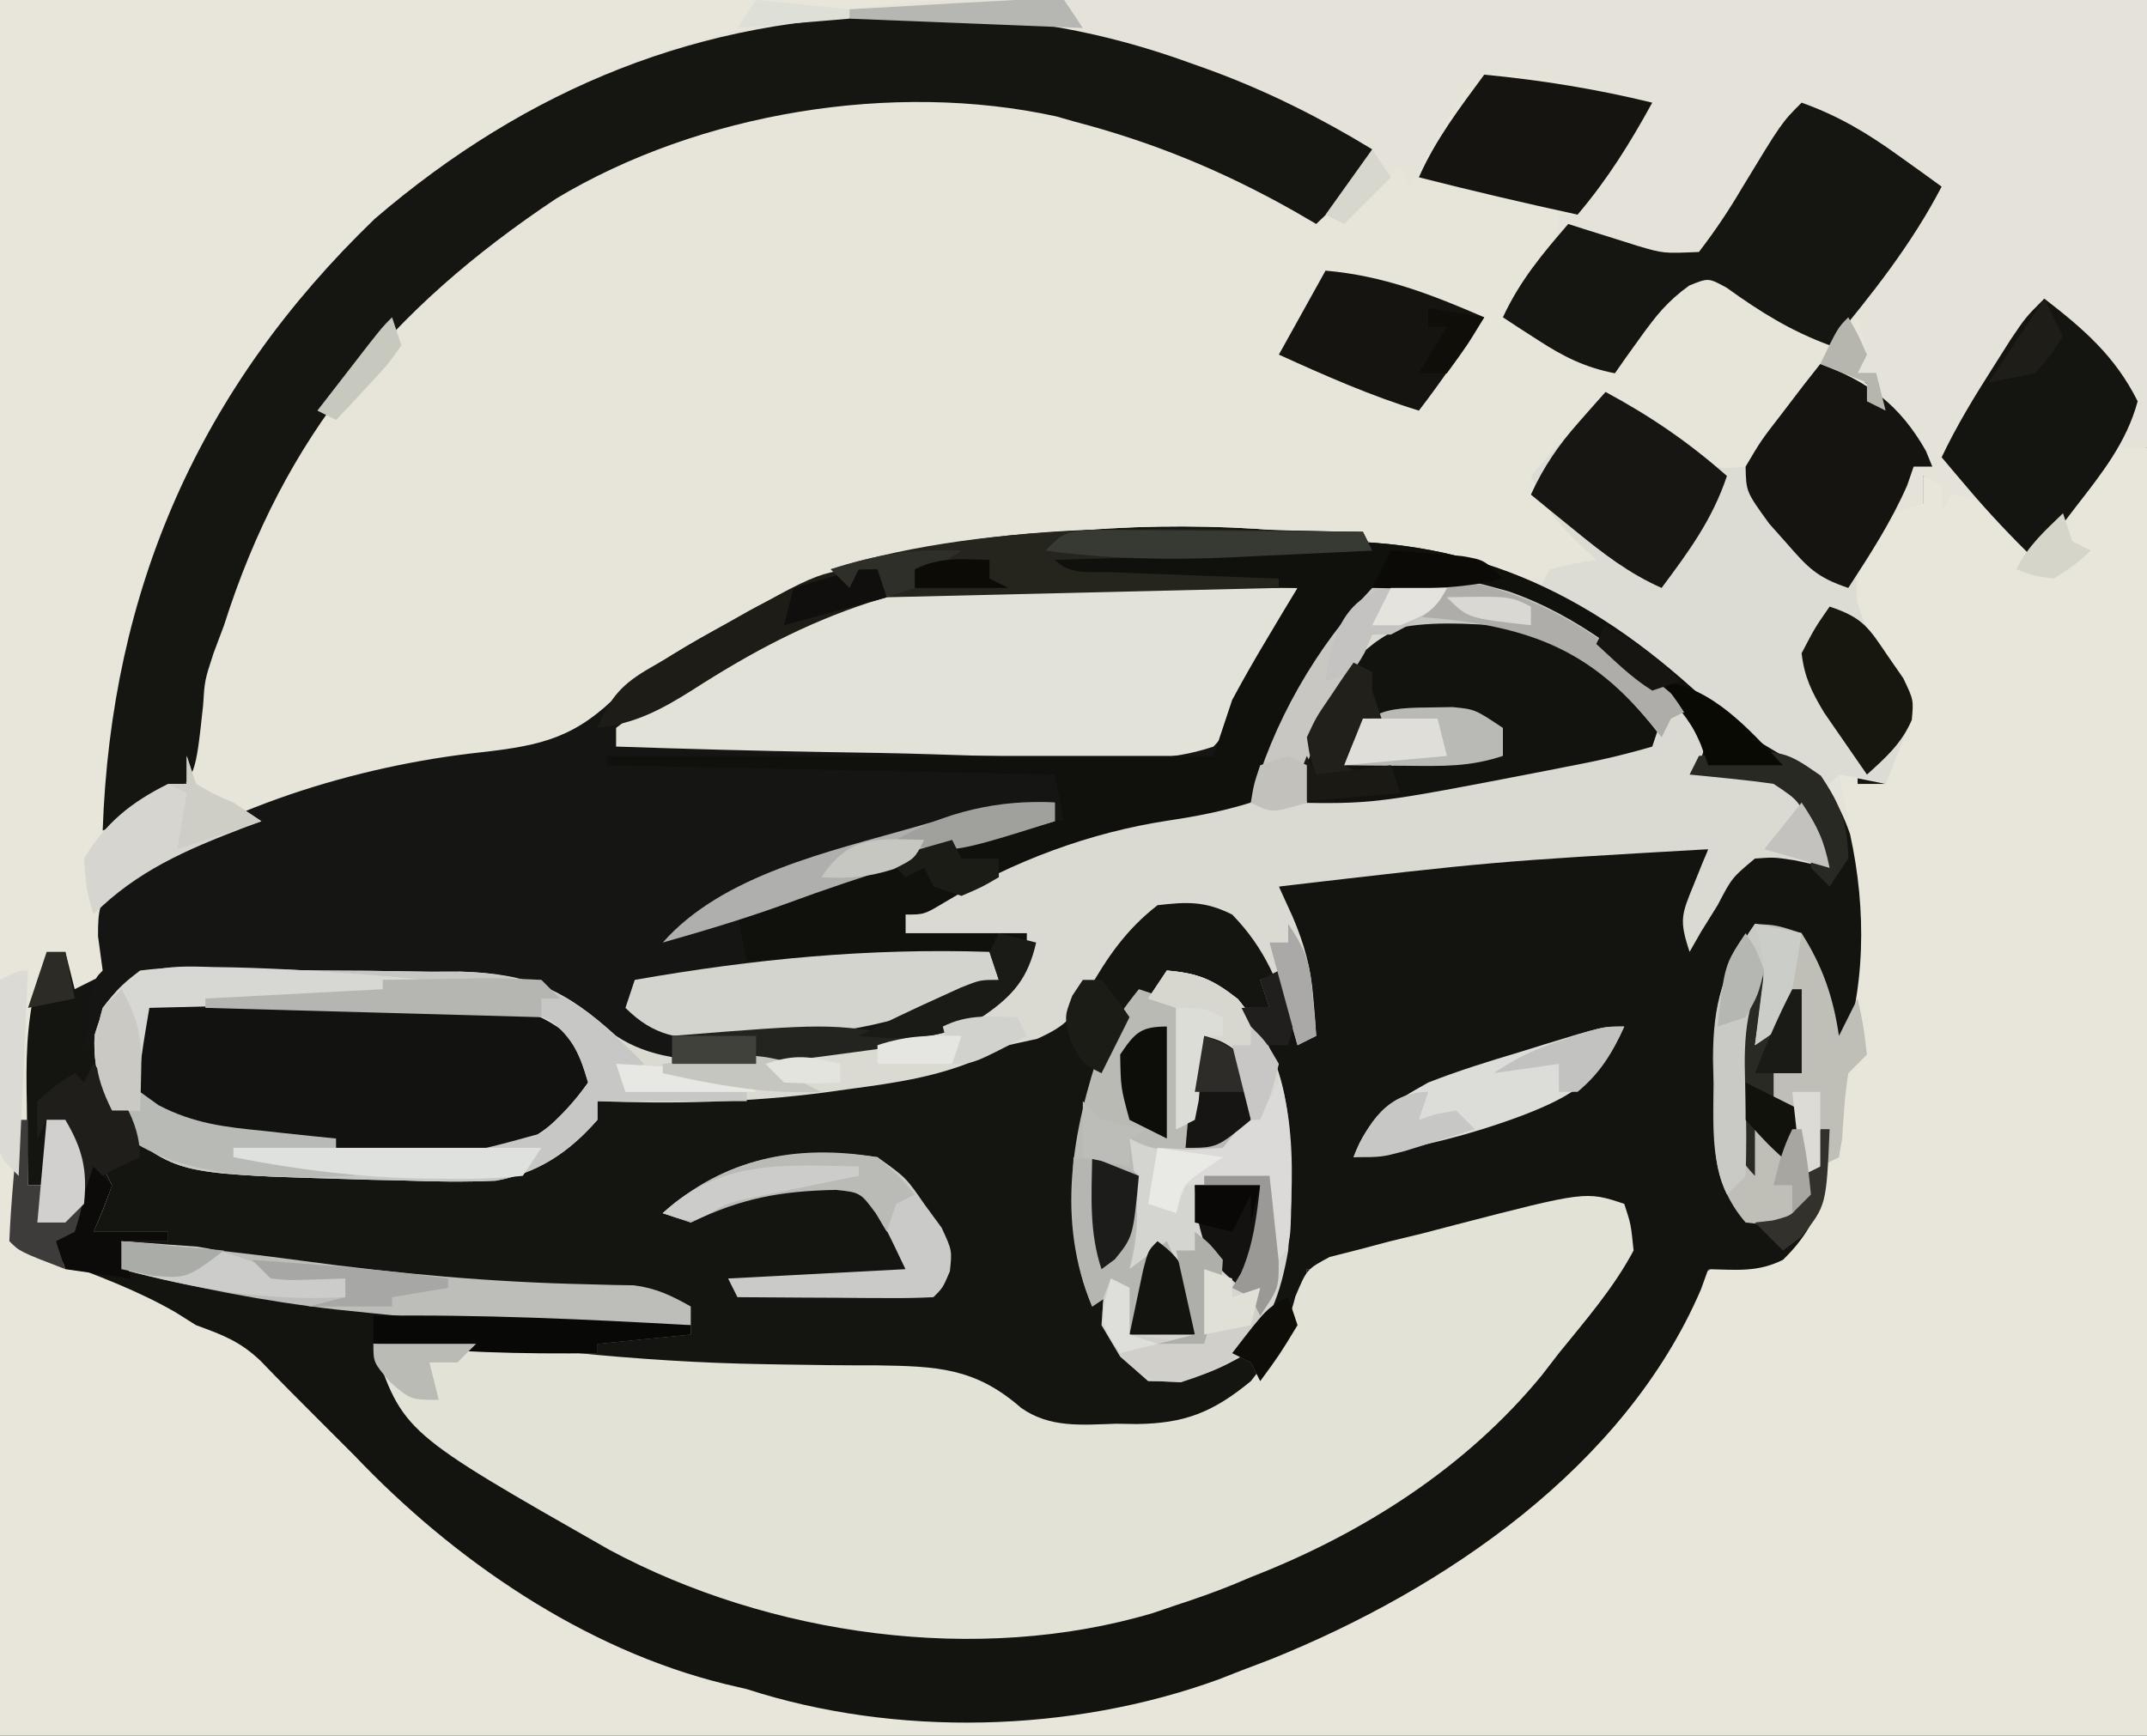 <?xml version="1.0" encoding="UTF-8"?>
<svg version="1.1" xmlns="http://www.w3.org/2000/svg" width="230" height="186">
<path d="M0 0 C75.9 0 151.8 0 230 0 C230 61.38 230 122.76 230 186 C154.1 186 78.2 186 0 186 C0 124.62 0 63.24 0 0 Z " fill="#141411" transform="translate(0,0)"/>
<path d="M0 0 C35.97 0 71.94 0 109 0 C109 0.33 109 0.66 109 1 C107.921 1.026 106.842 1.052 105.73 1.078 C77.258 2.038 54.582 10.456 34.105 30.891 C20.519 45.489 12.478 65.673 11.895 85.602 C11.929 86.393 11.964 87.185 12 88 C13.423 87.01 13.423 87.01 14.875 86 C18 84 18 84 20 84 C20.021 83.07 20.021 83.07 20.043 82.121 C21.117 62.172 31.441 43.797 45.812 30.312 C60.884 17.266 78.572 10.402 98.5 10.625 C99.538 10.613 100.575 10.602 101.645 10.59 C112.148 10.629 121.67 12.881 131.062 17.562 C131.699 17.866 132.335 18.17 132.99 18.482 C135.804 19.841 138.396 21.264 141 23 C144.854 22.743 147.162 20.444 150 18 C150.33 18.66 150.66 19.32 151 20 C151.577 18.948 152.155 17.896 152.75 16.812 C153.499 15.541 154.249 14.27 155 13 C155.557 12.01 156.114 11.02 156.688 10 C159 8 159 8 160.938 7.848 C163.345 8.078 165.636 8.49 168 9 C169.28 9.263 169.28 9.263 170.586 9.531 C172.732 9.992 174.867 10.481 177 11 C174.632 15.312 172.33 19.337 169 23 C168.34 23 167.68 23 167 23 C166.917 23.742 166.835 24.485 166.75 25.25 C165.857 28.524 164.438 29.72 162 32 C162 32.66 162 33.32 162 34 C163.643 35.406 163.643 35.406 165.75 36.688 C166.446 37.145 167.142 37.603 167.859 38.074 C169.922 39.148 169.922 39.148 172.031 38.93 C174.764 37.639 175.974 35.862 177.75 33.438 C178.67 32.198 178.67 32.198 179.609 30.934 C180.068 30.296 180.527 29.657 181 29 C184.367 30.239 187.092 31.663 190 33.75 C191.991 35.11 191.991 35.11 194 36 C196.96 35.505 196.96 35.505 199 34 C200.125 37.75 200.125 37.75 199 40 C199.66 40 200.32 40 201 40 C201.33 41.32 201.66 42.64 202 44 C201.34 43.67 200.68 43.34 200 43 C200 42.34 200 41.68 200 41 C198.35 40.67 196.7 40.34 195 40 C192.36 43.63 189.72 47.26 187 51 C182.984 49.996 181.049 48.825 177.75 46.438 C176.858 45.797 175.966 45.156 175.047 44.496 C174.034 43.756 174.034 43.756 173 43 C172.237 43.763 171.474 44.526 170.688 45.312 C167.844 48.156 167.844 48.156 165 51 C166.048 54.143 166.579 54.733 169.062 56.688 C170.032 57.451 171.001 58.214 172 59 C171.34 59.99 170.68 60.98 170 62 C164.897 62.5 160.911 61.49 156.062 60 C132.746 53.824 99.254 55.274 78.246 67.088 C72.83 70.314 67.781 73.884 63 78 C59.81 80.454 57.608 81.131 53.688 81.438 C40.866 82.444 21.466 86.629 12 96 C11.519 98.049 11.519 98.049 11.75 100.188 C11.832 101.446 11.915 102.704 12 104 C10.02 104.99 10.02 104.99 8 106 C7.67 104.68 7.34 103.36 7 102 C4.748 102.863 4.748 102.863 3.883 105.477 C2.783 109.866 2.782 113.874 2.875 118.375 C2.884 119.206 2.893 120.038 2.902 120.895 C2.926 122.93 2.962 124.965 3 127 C3.66 127 4.32 127 5 127 C5 124.69 5 122.38 5 120 C5.66 120 6.32 120 7 120 C8.784 123.062 9.229 125.221 9.125 128.75 C9.107 129.549 9.089 130.348 9.07 131.172 C9.047 131.775 9.024 132.378 9 133 C8.01 133 7.02 133 6 133 C6.858 135.287 6.858 135.287 9.617 135.965 C11.784 136.612 13.95 137.257 16.117 137.902 C18.944 138.979 20.02 139.831 22 142 C23.031 142.351 24.062 142.701 25.125 143.062 C30.758 145.294 34.19 150.5 38 155 C49.144 167.001 63.989 176.244 80 180 C81.27 180.412 81.27 180.412 82.566 180.832 C104.47 187.504 128.712 181.618 148.491 171.282 C161.12 164.318 173.179 153.292 180 140.562 C182.429 136.236 182.429 136.236 185.008 135.172 C185.706 135.053 186.405 134.935 187.125 134.812 C190.927 134.43 190.927 134.43 192.398 132.348 C193.647 130.182 193.647 130.182 195 127 C193.706 128.229 193.706 128.229 192 131 C189.562 131.5 189.562 131.5 187 131 C183.168 126.508 183.517 121.725 183.562 116.125 C183.543 115.252 183.523 114.38 183.502 113.48 C183.506 107.47 184.589 103.957 188 99 C190.312 99.125 190.312 99.125 193 100 C195.252 103.539 196.392 106.864 197 111 C199.04 104.276 198.815 96.172 196.938 89.438 C196.02 86.075 196.017 85.141 197 82 C197.66 82 198.32 82 199 82 C199 82.66 199 83.32 199 84 C199.99 84 200.98 84 202 84 C202.144 83.257 202.289 82.515 202.438 81.75 C203 79 203 79 203.719 77.105 C204.125 74.066 202.89 72.954 201.062 70.562 C199.158 68.068 198.077 66.583 197.664 63.453 C198.036 60.736 198.694 59.379 200.312 57.188 C200.742 56.583 201.171 55.978 201.613 55.355 C203 54 203 54 206 54 C206 53.01 206 52.02 206 51 C206.99 51.33 207.98 51.66 209 52 C209.959 52.093 209.959 52.093 210.938 52.188 C214.186 53.467 215.267 56.09 217 59 C220.925 55.299 223.946 51.45 227 47 C227.99 47.33 228.98 47.66 230 48 C230 93.54 230 139.08 230 186 C154.1 186 78.2 186 0 186 C0 124.62 0 63.24 0 0 Z " fill="#E8E6DA" transform="translate(0,0)"/>
<path d="M0 0 C2.687 0.002 5.374 0.003 8.061 0.004 C14.361 0.007 20.661 0.016 26.961 0.026 C34.146 0.037 41.332 0.042 48.517 0.047 C63.269 0.058 78.021 0.076 92.773 0.098 C92.773 15.938 92.773 31.778 92.773 48.098 C91.783 48.098 90.793 48.098 89.773 48.098 C88.077 50.066 86.578 51.984 85.086 54.098 C84.67 54.67 84.254 55.242 83.826 55.832 C82.8 57.248 81.786 58.672 80.773 60.098 C76.898 56.348 76.898 56.348 75.773 54.098 C73.749 53.446 73.749 53.446 71.773 53.098 C71.443 53.758 71.113 54.418 70.773 55.098 C70.773 54.108 70.773 53.118 70.773 52.098 C70.113 51.768 69.453 51.438 68.773 51.098 C68.773 52.088 68.773 53.078 68.773 54.098 C67.783 54.428 66.793 54.758 65.773 55.098 C62.981 58.355 61.79 60.202 61.711 64.535 C62.837 68.312 64.273 70.482 66.812 73.422 C67.773 75.098 67.773 75.098 67.488 77.133 C66.635 79.478 65.733 81.794 64.773 84.098 C63.123 83.768 61.473 83.438 59.773 83.098 C59.99 84.063 59.99 84.063 60.211 85.047 C62.196 94.712 63.276 104.683 59.773 114.098 C59.443 114.098 59.113 114.098 58.773 114.098 C58.652 113.338 58.531 112.579 58.406 111.797 C58.239 110.803 58.071 109.809 57.898 108.785 C57.736 107.799 57.574 106.813 57.406 105.797 C56.893 102.897 56.893 102.897 54.773 100.098 C53.453 100.098 52.133 100.098 50.773 100.098 C47.384 105.517 47.349 110.043 47.461 116.223 C47.458 117.116 47.454 118.009 47.451 118.93 C47.487 123.27 47.58 126.263 49.773 130.098 C51.423 130.098 53.073 130.098 54.773 130.098 C55.763 127.128 56.753 124.158 57.773 121.098 C58.103 121.098 58.433 121.098 58.773 121.098 C58.52 126.924 58.162 130.842 53.773 135.098 C51.065 136.452 48.764 136.163 45.773 136.098 C45.513 136.818 45.253 137.539 44.984 138.281 C36.801 157.314 17.463 170.432 -1.051 177.887 C-2.099 178.286 -3.147 178.686 -4.227 179.098 C-5.037 179.415 -5.848 179.732 -6.684 180.059 C-22.462 185.801 -41.291 186.264 -57.227 181.098 C-58.001 180.916 -58.776 180.734 -59.574 180.547 C-74.685 176.838 -88.65 167.231 -99.227 156.098 C-100.578 154.741 -101.932 153.387 -103.289 152.035 C-105.315 150.009 -107.335 147.984 -109.32 145.918 C-111.514 143.824 -113.396 143.133 -116.227 142.098 C-116.948 141.644 -117.67 141.19 -118.414 140.723 C-122.49 138.367 -126.837 136.777 -131.227 135.098 C-131.227 134.438 -131.227 133.778 -131.227 133.098 C-130.567 132.768 -129.907 132.438 -129.227 132.098 C-128.872 130.77 -128.541 129.435 -128.227 128.098 C-127.567 127.108 -126.907 126.118 -126.227 125.098 C-125.897 125.758 -125.567 126.418 -125.227 127.098 C-126.164 129.723 -126.164 129.723 -127.227 132.098 C-124.587 132.098 -121.947 132.098 -119.227 132.098 C-119.227 132.428 -119.227 132.758 -119.227 133.098 C-120.877 133.098 -122.527 133.098 -124.227 133.098 C-124.227 134.088 -124.227 135.078 -124.227 136.098 C-115.393 137.525 -106.561 138.712 -97.664 139.66 C-95.857 139.854 -95.857 139.854 -94.013 140.052 C-83.761 141.115 -73.526 141.754 -63.227 142.098 C-63.227 142.428 -63.227 142.758 -63.227 143.098 C-66.527 143.428 -69.827 143.758 -73.227 144.098 C-73.227 144.428 -73.227 144.758 -73.227 145.098 C-81.297 145.213 -89.203 144.998 -97.227 144.098 C-84.545 159.886 -65.796 171.209 -45.535 173.848 C-21.037 175.699 -0.792 170.41 18.773 155.098 C19.444 154.603 20.114 154.108 20.805 153.598 C25.391 149.958 28.87 145.65 32.336 140.973 C32.79 140.374 33.245 139.776 33.713 139.16 C35.738 136.317 36.82 134.713 36.551 131.168 C36.166 130.143 36.166 130.143 35.773 129.098 C27.772 130.131 20.237 131.998 12.563 134.421 C9.099 135.498 6.439 136.098 2.773 136.098 C2.691 136.964 2.608 137.83 2.523 138.723 C1.667 142.575 0.1 144.946 -2.227 148.098 C-2.557 147.438 -2.887 146.778 -3.227 146.098 C-3.887 145.768 -4.547 145.438 -5.227 145.098 C-4.773 144.582 -4.319 144.066 -3.852 143.535 C-0.332 138.255 0.134 132.361 0.086 126.16 C0.084 125.459 0.082 124.759 0.08 124.037 C-0.024 118.712 -0.861 114.829 -3.227 110.098 C-3.557 109.438 -3.887 108.778 -4.227 108.098 C-3.237 108.098 -2.247 108.098 -1.227 108.098 C-1.557 107.108 -1.887 106.118 -2.227 105.098 C-1.237 104.768 -0.247 104.438 0.773 104.098 C1.763 107.563 1.763 107.563 2.773 111.098 C2.463 109.181 2.15 107.264 1.836 105.348 C1.662 104.28 1.488 103.213 1.309 102.113 C0.886 99.731 0.376 97.437 -0.227 95.098 C5.752 93.453 11.54 92.531 17.711 91.973 C18.617 91.888 19.524 91.803 20.458 91.715 C28.908 90.981 37.299 90.898 45.773 91.098 C45.113 94.398 44.453 97.698 43.773 101.098 C44.557 99.819 45.341 98.54 46.148 97.223 C47.586 94.878 48.82 93.051 50.773 91.098 C54.398 91.473 54.398 91.473 57.773 92.098 C56.248 87.286 56.248 87.286 52.773 84.098 C51.237 83.873 49.694 83.69 48.148 83.535 C46.923 83.409 46.923 83.409 45.672 83.281 C45.045 83.221 44.419 83.16 43.773 83.098 C44.103 81.448 44.433 79.798 44.773 78.098 C38.476 72.588 32.7 67.916 24.773 65.098 C23.742 64.685 22.711 64.273 21.648 63.848 C18.108 62.924 15.417 62.634 11.773 63.098 C6.456 66.989 2.042 74.133 0.031 80.418 C-0.775 82.872 -1.382 84.266 -3.227 86.098 C-6.145 87.005 -8.998 87.568 -12.019 88.017 C-20.488 89.296 -28.681 92.363 -36.031 96.785 C-38.227 98.098 -38.227 98.098 -40.227 98.098 C-40.227 98.758 -40.227 99.418 -40.227 100.098 C-35.937 100.098 -31.647 100.098 -27.227 100.098 C-27.227 104.098 -27.227 104.098 -29.477 106.723 C-33.345 110.063 -35.845 111.374 -40.977 111.223 C-41.776 111.205 -42.575 111.187 -43.398 111.168 C-44.002 111.145 -44.605 111.122 -45.227 111.098 C-42.38 109.655 -39.51 108.286 -36.602 106.973 C-35.826 106.619 -35.05 106.266 -34.25 105.902 C-32.227 105.098 -32.227 105.098 -30.227 105.098 C-30.557 104.438 -30.887 103.778 -31.227 103.098 C-39.807 103.098 -48.387 103.098 -57.227 103.098 C-57.557 101.448 -57.887 99.798 -58.227 98.098 C-30.127 87.553 -30.127 87.553 -23.227 88.098 C-23.557 86.448 -23.887 84.798 -24.227 83.098 C-40.067 82.768 -55.907 82.438 -72.227 82.098 C-72.227 81.768 -72.227 81.438 -72.227 81.098 C-50.777 81.098 -29.327 81.098 -7.227 81.098 C-6.567 79.118 -5.907 77.138 -5.227 75.098 C-4.069 72.945 -2.859 70.819 -1.602 68.723 C-0.97 67.663 -0.338 66.603 0.312 65.512 C1.036 64.317 1.036 64.317 1.773 63.098 C1.027 63.078 0.28 63.058 -0.49 63.038 C-3.861 62.943 -7.231 62.833 -10.602 62.723 C-11.777 62.692 -12.953 62.661 -14.164 62.629 C-15.286 62.59 -16.407 62.552 -17.562 62.512 C-18.599 62.48 -19.636 62.449 -20.705 62.417 C-23.227 62.098 -23.227 62.098 -25.227 60.098 C-23.189 58.06 -19.043 58.769 -16.238 58.676 C-15.425 58.648 -14.611 58.62 -13.773 58.591 C-12.04 58.535 -10.308 58.481 -8.575 58.43 C-5.963 58.349 -3.352 58.245 -0.74 58.141 C7.697 57.858 15.271 57.853 23.426 60.414 C26.66 61.356 29.432 61.325 32.773 61.098 C33.117 58.143 33.117 58.143 31.461 56.711 C30.904 56.282 30.347 55.852 29.773 55.41 C28.783 54.647 27.793 53.884 26.773 53.098 C28.137 50.105 29.723 47.807 31.898 45.348 C32.437 44.734 32.976 44.12 33.531 43.488 C33.941 43.029 34.351 42.57 34.773 42.098 C38.285 44.026 41.418 45.807 44.523 48.348 C46.693 50.405 46.693 50.405 49.773 50.098 C51.923 47.646 51.923 47.646 53.961 44.598 C55.034 43.066 55.034 43.066 56.129 41.504 C56.672 40.71 57.214 39.916 57.773 39.098 C62.648 40.973 62.648 40.973 63.773 42.098 C63.773 41.438 63.773 40.778 63.773 40.098 C63.113 40.098 62.453 40.098 61.773 40.098 C61.443 38.448 61.113 36.798 60.773 35.098 C59.954 35.701 59.954 35.701 59.117 36.316 C58.344 36.574 57.57 36.832 56.773 37.098 C53.755 35.5 51.178 33.527 48.43 31.504 C45.935 29.807 45.935 29.807 43.633 30.621 C41.515 32.303 40.088 34.019 38.523 36.223 C38.003 36.947 37.482 37.672 36.945 38.418 C36.365 39.249 36.365 39.249 35.773 40.098 C32.555 39.467 30.265 38.317 27.523 36.535 C26.817 36.08 26.111 35.625 25.383 35.156 C24.586 34.632 24.586 34.632 23.773 34.098 C24.837 31.892 25.851 29.995 27.336 28.035 C28.96 26.056 28.96 26.056 29.773 23.098 C30.433 23.098 31.093 23.098 31.773 23.098 C32.114 22.324 32.114 22.324 32.461 21.535 C34.271 18.174 36.513 15.169 38.773 12.098 C36.88 11.59 34.983 11.092 33.086 10.598 C32.03 10.319 30.974 10.041 29.887 9.754 C25.84 8.857 25.84 8.857 21.773 9.098 C19.644 11.275 19.644 11.275 17.961 14.098 C17.356 15.026 16.752 15.954 16.129 16.91 C15.682 17.632 15.234 18.354 14.773 19.098 C16.093 19.428 17.413 19.758 18.773 20.098 C16.107 20.098 13.44 20.098 10.773 20.098 C9.814 21.119 9.814 21.119 8.836 22.16 C8.155 22.8 7.475 23.439 6.773 24.098 C3.265 23.699 0.411 21.933 -2.664 20.285 C-8.984 17.059 -15.392 14.949 -22.227 13.098 C-22.837 12.923 -23.447 12.748 -24.076 12.567 C-41.577 8.747 -62.333 12.171 -77.648 21.379 C-95.378 33.199 -106.758 46.728 -113.227 67.098 C-113.598 68.088 -113.969 69.078 -114.352 70.098 C-115.301 73.002 -115.301 73.002 -115.473 75.727 C-116.289 83.296 -116.289 83.296 -119.355 85.918 C-121.61 87.153 -123.819 88.201 -126.227 89.098 C-125.327 63.239 -115.851 41.619 -97.078 23.543 C-85.03 13.212 -71.494 6.243 -55.977 2.785 C-54.925 2.546 -54.925 2.546 -53.853 2.301 C-36.358 -1.206 -17.728 -0.037 0 0 Z " fill="#E5E3D9" transform="translate(137.227,-0.098)"/>
<path d="M0 0 C2.408 0.23 4.698 0.642 7.062 1.152 C8.343 1.415 8.343 1.415 9.648 1.684 C11.795 2.144 13.93 2.633 16.062 3.152 C13.695 7.465 11.392 11.489 8.062 15.152 C7.402 15.152 6.742 15.152 6.062 15.152 C5.98 15.895 5.897 16.637 5.812 17.402 C4.92 20.676 3.5 21.872 1.062 24.152 C1.062 24.812 1.062 25.472 1.062 26.152 C2.706 27.559 2.706 27.559 4.812 28.84 C5.509 29.297 6.205 29.755 6.922 30.227 C8.985 31.3 8.985 31.3 11.094 31.082 C13.827 29.791 15.037 28.014 16.812 25.59 C17.426 24.764 18.04 23.937 18.672 23.086 C19.131 22.448 19.59 21.81 20.062 21.152 C23.429 22.392 26.155 23.815 29.062 25.902 C31.053 27.262 31.053 27.262 33.062 28.152 C36.022 27.657 36.022 27.657 38.062 26.152 C39.188 29.902 39.188 29.902 38.062 32.152 C38.722 32.152 39.383 32.152 40.062 32.152 C40.392 33.472 40.722 34.792 41.062 36.152 C40.403 35.822 39.742 35.492 39.062 35.152 C39.062 34.492 39.062 33.832 39.062 33.152 C37.413 32.822 35.763 32.492 34.062 32.152 C31.422 35.782 28.782 39.412 26.062 43.152 C22.047 42.148 20.111 40.977 16.812 38.59 C15.92 37.949 15.028 37.309 14.109 36.648 C13.096 35.908 13.096 35.908 12.062 35.152 C11.299 35.915 10.536 36.679 9.75 37.465 C7.854 39.361 5.958 41.257 4.062 43.152 C5.11 46.296 5.642 46.885 8.125 48.84 C9.094 49.603 10.064 50.366 11.062 51.152 C10.402 52.142 9.742 53.132 9.062 54.152 C3.959 54.652 -0.027 53.643 -4.875 52.152 C-28.192 45.976 -61.684 47.427 -82.691 59.24 C-88.108 62.467 -93.157 66.037 -97.938 70.152 C-101.127 72.606 -103.329 73.284 -107.25 73.59 C-117.806 74.419 -127.871 77.426 -137.562 81.59 C-138.213 81.866 -138.863 82.142 -139.534 82.426 C-144.012 84.444 -147.32 86.907 -150.938 90.152 C-151.688 87.465 -151.688 87.465 -151.938 84.152 C-149.614 80.309 -146.933 78.15 -142.938 76.152 C-142.278 76.152 -141.618 76.152 -140.938 76.152 C-140.916 75.222 -140.916 75.222 -140.895 74.273 C-139.82 54.324 -129.497 35.95 -115.125 22.465 C-100.054 9.418 -82.365 2.555 -62.438 2.777 C-61.4 2.766 -60.362 2.754 -59.293 2.742 C-48.79 2.781 -39.267 5.034 -29.875 9.715 C-29.239 10.018 -28.603 10.322 -27.947 10.635 C-25.133 11.993 -22.542 13.416 -19.938 15.152 C-16.084 14.895 -13.775 12.596 -10.938 10.152 C-10.607 10.812 -10.277 11.472 -9.938 12.152 C-9.36 11.1 -8.783 10.049 -8.188 8.965 C-7.439 7.693 -6.689 6.422 -5.938 5.152 C-5.381 4.162 -4.824 3.172 -4.25 2.152 C-1.938 0.152 -1.938 0.152 0 0 Z " fill="#E7E5DA" transform="translate(160.938,7.848)"/>
<path d="M0 0 C2.715 2.391 5.524 4.236 8.668 6.008 C11.993 8.112 13.223 9.691 14.547 13.453 C16.331 21.564 16.263 30.274 13.359 38.078 C13.029 38.078 12.699 38.078 12.359 38.078 C12.238 37.319 12.117 36.56 11.992 35.777 C11.825 34.783 11.657 33.79 11.484 32.766 C11.241 31.286 11.241 31.286 10.992 29.777 C10.479 26.878 10.479 26.878 8.359 24.078 C7.039 24.078 5.719 24.078 4.359 24.078 C0.97 29.497 0.934 34.024 1.047 40.203 C1.044 41.096 1.04 41.99 1.037 42.91 C1.073 47.25 1.166 50.243 3.359 54.078 C5.009 54.078 6.659 54.078 8.359 54.078 C9.349 51.108 10.339 48.138 11.359 45.078 C11.689 45.078 12.019 45.078 12.359 45.078 C12.105 50.905 11.748 54.822 7.359 59.078 C4.651 60.433 2.35 60.143 -0.641 60.078 C-0.901 60.799 -1.161 61.519 -1.43 62.262 C-9.613 81.294 -28.951 94.412 -47.465 101.867 C-49.037 102.467 -49.037 102.467 -50.641 103.078 C-51.451 103.395 -52.262 103.712 -53.098 104.039 C-68.876 109.782 -87.705 110.244 -103.641 105.078 C-104.415 104.896 -105.19 104.715 -105.988 104.527 C-121.1 100.819 -135.064 91.212 -145.641 80.078 C-146.992 78.721 -148.346 77.367 -149.703 76.016 C-151.729 73.99 -153.75 71.965 -155.734 69.898 C-157.928 67.804 -159.81 67.114 -162.641 66.078 C-163.363 65.624 -164.084 65.171 -164.828 64.703 C-168.904 62.348 -173.251 60.757 -177.641 59.078 C-177.641 58.418 -177.641 57.758 -177.641 57.078 C-176.651 56.583 -176.651 56.583 -175.641 56.078 C-175.287 54.75 -174.955 53.416 -174.641 52.078 C-173.981 51.088 -173.321 50.098 -172.641 49.078 C-172.311 49.738 -171.981 50.398 -171.641 51.078 C-172.578 53.703 -172.578 53.703 -173.641 56.078 C-171.001 56.078 -168.361 56.078 -165.641 56.078 C-165.641 56.408 -165.641 56.738 -165.641 57.078 C-167.291 57.078 -168.941 57.078 -170.641 57.078 C-170.641 58.068 -170.641 59.058 -170.641 60.078 C-161.807 61.506 -152.975 62.693 -144.078 63.641 C-142.873 63.77 -141.668 63.899 -140.427 64.032 C-130.175 65.095 -119.94 65.734 -109.641 66.078 C-109.641 66.408 -109.641 66.738 -109.641 67.078 C-114.591 67.573 -114.591 67.573 -119.641 68.078 C-119.641 68.408 -119.641 68.738 -119.641 69.078 C-127.711 69.194 -135.617 68.979 -143.641 68.078 C-130.959 83.867 -112.21 95.189 -91.949 97.828 C-67.451 99.679 -47.206 94.39 -27.641 79.078 C-26.97 78.583 -26.3 78.088 -25.609 77.578 C-21.024 73.939 -17.544 69.631 -14.078 64.953 C-13.624 64.355 -13.169 63.757 -12.701 63.14 C-10.676 60.298 -9.594 58.694 -9.863 55.148 C-10.12 54.465 -10.376 53.782 -10.641 53.078 C-18.642 54.111 -26.177 55.978 -33.851 58.401 C-37.315 59.478 -39.975 60.078 -43.641 60.078 C-43.723 60.944 -43.806 61.811 -43.891 62.703 C-44.747 66.555 -46.314 68.926 -48.641 72.078 C-48.971 71.418 -49.301 70.758 -49.641 70.078 C-50.301 69.748 -50.961 69.418 -51.641 69.078 C-51.187 68.562 -50.733 68.047 -50.266 67.516 C-46.746 62.236 -46.28 56.341 -46.328 50.141 C-46.33 49.44 -46.332 48.739 -46.334 48.017 C-46.438 42.693 -47.275 38.809 -49.641 34.078 C-49.971 33.418 -50.301 32.758 -50.641 32.078 C-49.651 32.078 -48.661 32.078 -47.641 32.078 C-47.971 31.088 -48.301 30.098 -48.641 29.078 C-47.651 28.748 -46.661 28.418 -45.641 28.078 C-44.981 30.388 -44.321 32.698 -43.641 35.078 C-43.951 33.161 -44.264 31.245 -44.578 29.328 C-44.752 28.261 -44.926 27.193 -45.105 26.094 C-45.528 23.712 -46.038 21.417 -46.641 19.078 C-40.662 17.433 -34.874 16.512 -28.703 15.953 C-27.797 15.868 -26.89 15.783 -25.956 15.696 C-17.506 14.961 -9.115 14.878 -0.641 15.078 C-1.631 20.028 -1.631 20.028 -2.641 25.078 C-1.857 23.799 -1.073 22.521 -0.266 21.203 C1.172 18.858 2.406 17.031 4.359 15.078 C7.984 15.453 7.984 15.453 11.359 16.078 C9.834 11.267 9.834 11.267 6.359 8.078 C4.823 7.853 3.28 7.67 1.734 7.516 C0.917 7.432 0.1 7.348 -0.742 7.262 C-1.369 7.201 -1.995 7.141 -2.641 7.078 C-2.311 5.428 -1.981 3.778 -1.641 2.078 C-7.939 -3.431 -13.714 -8.103 -21.641 -10.922 C-22.672 -11.334 -23.703 -11.747 -24.766 -12.172 C-28.306 -13.095 -30.997 -13.386 -34.641 -12.922 C-39.959 -9.031 -44.373 -1.886 -46.383 4.398 C-47.189 6.853 -47.796 8.247 -49.641 10.078 C-52.559 10.985 -55.412 11.548 -58.433 11.998 C-66.902 13.277 -75.095 16.343 -82.445 20.766 C-84.641 22.078 -84.641 22.078 -86.641 22.078 C-86.641 22.738 -86.641 23.398 -86.641 24.078 C-82.351 24.078 -78.061 24.078 -73.641 24.078 C-73.641 28.078 -73.641 28.078 -75.891 30.703 C-79.759 34.044 -82.259 35.354 -87.391 35.203 C-88.19 35.185 -88.989 35.167 -89.812 35.148 C-90.416 35.125 -91.019 35.102 -91.641 35.078 C-88.794 33.635 -85.924 32.266 -83.016 30.953 C-82.24 30.6 -81.464 30.247 -80.664 29.883 C-78.641 29.078 -78.641 29.078 -76.641 29.078 C-76.971 28.418 -77.301 27.758 -77.641 27.078 C-86.221 27.078 -94.801 27.078 -103.641 27.078 C-103.971 25.428 -104.301 23.778 -104.641 22.078 C-76.541 11.533 -76.541 11.533 -69.641 12.078 C-69.971 10.428 -70.301 8.778 -70.641 7.078 C-86.481 6.748 -102.321 6.418 -118.641 6.078 C-118.641 5.748 -118.641 5.418 -118.641 5.078 C-97.191 5.078 -75.741 5.078 -53.641 5.078 C-52.981 3.098 -52.321 1.118 -51.641 -0.922 C-50.483 -3.075 -49.273 -5.201 -48.016 -7.297 C-47.384 -8.356 -46.752 -9.416 -46.102 -10.508 C-45.619 -11.304 -45.137 -12.101 -44.641 -12.922 C-45.387 -12.942 -46.134 -12.962 -46.904 -12.982 C-50.275 -13.077 -53.645 -13.187 -57.016 -13.297 C-58.191 -13.328 -59.367 -13.359 -60.578 -13.391 C-61.7 -13.429 -62.821 -13.468 -63.977 -13.508 C-65.532 -13.555 -65.532 -13.555 -67.119 -13.603 C-69.641 -13.922 -69.641 -13.922 -71.641 -15.922 C-69.697 -17.866 -66.046 -17.199 -63.387 -17.273 C-62.652 -17.297 -61.918 -17.32 -61.162 -17.344 C-59.601 -17.391 -58.039 -17.437 -56.478 -17.479 C-54.112 -17.546 -51.747 -17.624 -49.381 -17.703 C-47.862 -17.748 -46.343 -17.792 -44.824 -17.836 C-43.775 -17.872 -43.775 -17.872 -42.705 -17.908 C-25.107 -18.347 -12.683 -11.875 0 0 Z " fill="#131310" transform="translate(183.641,75.922)"/>
<path d="M0 0 C0.33 0.66 0.66 1.32 1 2 C-10.22 2.33 -21.44 2.66 -33 3 C-31.326 4.674 -29.239 4.208 -26.941 4.281 C-25.403 4.337 -25.403 4.337 -23.834 4.395 C-22.754 4.429 -21.675 4.464 -20.562 4.5 C-18.439 4.569 -16.315 4.641 -14.191 4.719 C-13.245 4.749 -12.298 4.779 -11.323 4.811 C-9 5 -9 5 -7 6 C-7.277 6.686 -7.554 7.372 -7.84 8.078 C-8.655 10.131 -9.413 12.207 -10.129 14.297 C-11.738 18.172 -13.114 20.929 -16 24 C-21.432 25.887 -27.35 25.388 -33 25 C-32.505 26.485 -32.505 26.485 -32 28 C-31.34 28.33 -30.68 28.66 -30 29 C-30.66 29 -31.32 29 -32 29 C-32 29.66 -32 30.32 -32 31 C-32.958 31.219 -33.916 31.438 -34.902 31.664 C-43.333 33.653 -51.462 36.064 -59.59 39.069 C-64.826 41 -64.826 41 -67 41 C-66.505 42.98 -66.505 42.98 -66 45 C-57.42 45 -48.84 45 -40 45 C-39.67 45.99 -39.34 46.98 -39 48 C-39.626 48.277 -40.253 48.554 -40.898 48.84 C-41.716 49.202 -42.533 49.564 -43.375 49.938 C-44.187 50.297 -44.999 50.657 -45.836 51.027 C-47.237 51.657 -48.626 52.313 -50 53 C-49.67 53.66 -49.34 54.32 -49 55 C-53.63 55.658 -58.261 56.257 -62.91 56.769 C-64.724 56.969 -66.536 57.19 -68.348 57.414 C-75.763 57.942 -75.763 57.942 -79.305 55.246 C-80.091 54.526 -80.877 53.805 -81.688 53.062 C-89.674 46.5 -100.038 47.899 -109.889 47.991 C-112.763 47.999 -115.614 47.917 -118.484 47.789 C-120.094 47.734 -121.703 47.679 -123.312 47.625 C-124.04 47.586 -124.768 47.548 -125.518 47.508 C-127.797 47.417 -127.797 47.417 -131 48 C-133.436 50.233 -133.436 50.233 -135 53 C-135.66 53.99 -136.32 54.98 -137 56 C-136.125 48.125 -136.125 48.125 -135 47 C-135.165 45.783 -135.33 44.566 -135.5 43.312 C-135.505 40.568 -135.373 39.419 -133.527 37.348 C-122.516 29.588 -107.844 25.08 -94.582 23.625 C-87.804 22.876 -84.257 21.995 -79.484 17.141 C-75.978 14.119 -72.102 11.987 -68.062 9.75 C-67.311 9.326 -66.559 8.902 -65.784 8.465 C-45.697 -2.524 -22.178 -0.265 0 0 Z " fill="#151513" transform="translate(146,57)"/>
<path d="M0 0 C8.237 2.87 15.245 8.495 21.375 14.625 C21 16.75 21 16.75 20.375 18.625 C21.062 18.711 21.749 18.798 22.457 18.887 C29.869 20.043 29.869 20.043 32.438 23 C33.226 25.208 33.948 27.32 34.375 29.625 C33.138 29.357 31.9 29.089 30.625 28.812 C28.445 28.477 28.445 28.477 26.375 28.625 C23.918 30.675 23.918 30.675 22.375 33.625 C21.797 34.553 21.22 35.481 20.625 36.438 C20.006 37.52 20.006 37.52 19.375 38.625 C18.239 35.216 18.508 34.622 19.812 31.438 C20.1 30.722 20.387 30.007 20.684 29.27 C20.912 28.727 21.14 28.184 21.375 27.625 C-1.689 28.947 -1.689 28.947 -24.625 31.625 C-24.144 32.678 -23.663 33.731 -23.168 34.816 C-21.905 37.762 -21.185 40.344 -20.938 43.562 C-20.872 44.335 -20.806 45.107 -20.738 45.902 C-20.701 46.471 -20.664 47.039 -20.625 47.625 C-21.615 48.12 -21.615 48.12 -22.625 48.625 C-22.795 48.033 -22.965 47.442 -23.141 46.832 C-24.62 42.009 -26.039 38.326 -29.625 34.625 C-32.514 33.181 -34.421 33.248 -37.625 33.625 C-40.999 36.258 -42.971 39.155 -45.062 42.812 C-46.804 45.71 -47.322 46.487 -50.5 47.938 C-52.047 48.278 -52.047 48.278 -53.625 48.625 C-54.639 49.099 -55.654 49.574 -56.699 50.062 C-61.188 52.021 -65.734 52.666 -70.562 53.312 C-71.476 53.44 -72.39 53.567 -73.331 53.698 C-81.469 54.756 -89.429 54.938 -97.625 54.625 C-97.625 55.285 -97.625 55.945 -97.625 56.625 C-100.647 60.079 -103.976 62.328 -108.513 63.145 C-111.799 63.288 -115.026 63.251 -118.312 63.125 C-119.468 63.099 -120.623 63.074 -121.813 63.048 C-142.08 62.471 -142.08 62.471 -147.812 58.312 C-150.371 54.519 -151.689 52.202 -151.5 47.562 C-150.449 44.034 -149.556 42.843 -146.625 40.625 C-143.911 40.29 -141.638 40.201 -138.938 40.312 C-138.169 40.332 -137.4 40.352 -136.608 40.373 C-134.897 40.42 -133.186 40.476 -131.476 40.54 C-128.37 40.633 -125.268 40.645 -122.16 40.652 C-119.94 40.683 -117.72 40.716 -115.5 40.75 C-114.446 40.747 -113.392 40.744 -112.306 40.741 C-104.896 40.933 -101.061 42.685 -95.625 47.625 C-88.655 52.272 -78.249 49.471 -70.312 48.375 C-69.465 48.266 -68.618 48.157 -67.744 48.044 C-62.21 47.214 -58.177 45.946 -53.625 42.625 C-52.965 40.975 -52.305 39.325 -51.625 37.625 C-55.915 37.295 -60.205 36.965 -64.625 36.625 C-64.625 35.965 -64.625 35.305 -64.625 34.625 C-52.868 28.334 -41.324 22.21 -27.625 22.625 C-27.316 21.48 -27.316 21.48 -27 20.312 C-21.818 6.414 -15.921 -4.486 0 0 Z " fill="#DADAD2" transform="translate(161.625,63.375)"/>
<path d="M0 0 C0.715 2.172 0.715 2.172 1 5 C-1.143 9.03 -4.132 12.458 -7 16 C-7.602 16.78 -8.204 17.56 -8.824 18.363 C-16.968 28.308 -28.106 35.376 -40 40 C-40.672 40.282 -41.343 40.565 -42.035 40.855 C-44.004 41.652 -45.981 42.341 -48 43 C-48.822 43.28 -49.645 43.559 -50.492 43.848 C-69.268 49.439 -91.628 46.259 -108.73 37.07 C-130.841 24.478 -130.841 24.478 -134 15 C-126.821 14.884 -119.826 15.199 -112.688 15.938 C-105.816 16.619 -98.987 17.073 -92.082 17.18 C-91.411 17.192 -90.74 17.205 -90.049 17.217 C-86.736 17.277 -83.429 17.312 -80.116 17.306 C-73.619 17.407 -69.55 17.542 -64.602 21.871 C-61.528 24.037 -58.067 23.682 -54.438 23.562 C-53.344 23.579 -53.344 23.579 -52.229 23.596 C-47.072 23.526 -44.088 22.355 -40 19 C-37.628 15.969 -36.169 13.674 -35.234 9.935 C-34 7 -34 7 -31.557 5.692 C-30.05 5.309 -30.05 5.309 -28.512 4.918 C-27.413 4.626 -26.314 4.334 -25.182 4.033 C-24.029 3.754 -22.876 3.475 -21.688 3.188 C-19.975 2.74 -19.975 2.74 -18.229 2.283 C-4.114 -1.371 -4.114 -1.371 0 0 Z " fill="#E3E2D7" transform="translate(174,129)"/>
<path d="M0 0 C1.431 -0.008 1.431 -0.008 2.89 -0.017 C12.628 0.082 21.732 1.733 30.875 5.062 C31.596 5.32 32.316 5.577 33.058 5.842 C39.159 8.09 44.819 10.928 50.375 14.312 C48.932 17.678 47.042 19.823 44.375 22.312 C43.587 21.854 42.8 21.395 41.988 20.922 C34.322 16.603 26.937 13.552 18.375 11.312 C17.461 11.051 17.461 11.051 16.528 10.784 C-0.967 6.952 -21.737 10.389 -37.047 19.594 C-54.777 31.414 -66.156 44.943 -72.625 65.312 C-72.996 66.302 -73.368 67.293 -73.75 68.312 C-74.7 71.216 -74.7 71.216 -74.871 73.941 C-75.688 81.511 -75.688 81.511 -78.754 84.133 C-81.009 85.368 -83.217 86.416 -85.625 87.312 C-84.726 61.454 -75.25 39.834 -56.477 21.758 C-40.162 7.768 -21.568 0.121 0 0 Z " fill="#151511" transform="translate(96.625,1.688)"/>
<path d="M0 0 C5.181 1.892 8.542 4.432 11.312 9.312 C11.653 10.148 11.653 10.148 12 11 C11.34 11 10.68 11 10 11 C9.752 11.701 9.505 12.402 9.25 13.125 C8 16 8 16 5.812 18.875 C3.723 21.894 3.723 21.894 3.938 25.438 C5.064 29.214 6.499 31.385 9.039 34.324 C10 36 10 36 9.715 38.035 C8.862 40.38 7.96 42.697 7 45 C6.216 44.794 5.433 44.587 4.625 44.375 C3.759 44.251 2.893 44.127 2 44 C1.34 44.66 0.68 45.32 0 46 C-0.701 45.422 -1.403 44.845 -2.125 44.25 C-4.914 41.992 -4.914 41.992 -7.75 40.25 C-10.514 38.336 -12.795 36.399 -15.25 34.125 C-19.779 30.005 -24.651 26.948 -30 24 C-29.67 23.34 -29.34 22.68 -29 22 C-26.438 21.375 -26.438 21.375 -24 21 C-24.784 20.258 -25.567 19.515 -26.375 18.75 C-29 16 -29 16 -31 12 C-28.36 9.03 -25.72 6.06 -23 3 C-19.488 4.928 -16.355 6.709 -13.25 9.25 C-11.08 11.307 -11.08 11.307 -8 11 C-5.851 8.548 -5.851 8.548 -3.812 5.5 C-3.097 4.479 -2.382 3.458 -1.645 2.406 C-1.102 1.612 -0.559 0.818 0 0 Z " fill="#DDDCD4" transform="translate(195,39)"/>
<path d="M0 0 C0.947 0.001 1.895 0.003 2.871 0.004 C5.887 0.01 8.902 0.022 11.918 0.035 C13.967 0.04 16.016 0.045 18.064 0.049 C23.078 0.06 28.092 0.077 33.105 0.098 C32.448 1.768 31.779 3.434 31.105 5.098 C30.706 6.111 30.307 7.125 29.895 8.17 C28.259 11.63 26.718 14.287 24.105 17.098 C19.235 18.751 14.496 18.505 9.422 18.27 C7.997 18.247 6.572 18.23 5.147 18.218 C1.414 18.172 -2.313 18.055 -6.043 17.922 C-9.857 17.798 -13.671 17.744 -17.486 17.684 C-24.958 17.555 -32.426 17.351 -39.895 17.098 C-39.895 16.438 -39.895 15.778 -39.895 15.098 C-38.353 13.908 -38.353 13.908 -36.203 12.602 C-35.423 12.125 -34.642 11.649 -33.838 11.158 C-33.011 10.664 -32.184 10.169 -31.332 9.66 C-30.532 9.17 -29.732 8.679 -28.908 8.174 C-19.154 2.274 -11.393 -0.064 0 0 Z " fill="#E3E2D8" transform="translate(105.895,62.902)"/>
<path d="M0 0 C2.297 2.022 4.657 3.472 7.289 5.016 C7.289 5.346 7.289 5.676 7.289 6.016 C4.649 6.016 2.009 6.016 -0.711 6.016 C-1.065 4.904 -1.065 4.904 -1.426 3.77 C-4.988 -3.865 -14.12 -8.2 -21.711 -10.984 C-22.742 -11.397 -23.773 -11.809 -24.836 -12.234 C-28.376 -13.158 -31.068 -13.448 -34.711 -12.984 C-40.029 -9.093 -44.443 -1.949 -46.453 4.336 C-47.259 6.79 -47.866 8.184 -49.711 10.016 C-52.629 10.922 -55.483 11.486 -58.503 11.935 C-66.972 13.214 -75.165 16.281 -82.516 20.703 C-84.711 22.016 -84.711 22.016 -86.711 22.016 C-86.711 22.676 -86.711 23.336 -86.711 24.016 C-82.421 24.016 -78.131 24.016 -73.711 24.016 C-73.711 28.016 -73.711 28.016 -75.961 30.641 C-79.829 33.981 -82.329 35.292 -87.461 35.141 C-88.26 35.123 -89.059 35.105 -89.883 35.086 C-90.486 35.063 -91.089 35.04 -91.711 35.016 C-88.864 33.573 -85.995 32.204 -83.086 30.891 C-82.31 30.537 -81.534 30.184 -80.734 29.82 C-78.711 29.016 -78.711 29.016 -76.711 29.016 C-77.041 28.356 -77.371 27.696 -77.711 27.016 C-86.291 27.016 -94.871 27.016 -103.711 27.016 C-104.041 25.366 -104.371 23.716 -104.711 22.016 C-76.612 11.471 -76.612 11.471 -69.711 12.016 C-70.041 10.366 -70.371 8.716 -70.711 7.016 C-86.551 6.686 -102.391 6.356 -118.711 6.016 C-118.711 5.686 -118.711 5.356 -118.711 5.016 C-97.261 5.016 -75.811 5.016 -53.711 5.016 C-53.051 3.036 -52.391 1.056 -51.711 -0.984 C-50.553 -3.137 -49.344 -5.263 -48.086 -7.359 C-47.138 -8.949 -47.138 -8.949 -46.172 -10.57 C-45.69 -11.367 -45.208 -12.164 -44.711 -12.984 C-45.831 -13.014 -45.831 -13.014 -46.974 -13.044 C-50.345 -13.139 -53.715 -13.249 -57.086 -13.359 C-58.262 -13.39 -59.437 -13.421 -60.648 -13.453 C-61.77 -13.492 -62.891 -13.53 -64.047 -13.57 C-65.602 -13.617 -65.602 -13.617 -67.189 -13.666 C-69.711 -13.984 -69.711 -13.984 -71.711 -15.984 C-69.767 -17.928 -66.116 -17.262 -63.457 -17.336 C-62.723 -17.359 -61.988 -17.382 -61.232 -17.406 C-59.671 -17.454 -58.11 -17.499 -56.549 -17.542 C-54.182 -17.608 -51.817 -17.686 -49.451 -17.766 C-47.932 -17.811 -46.413 -17.855 -44.895 -17.898 C-43.846 -17.934 -43.846 -17.934 -42.775 -17.971 C-25.25 -18.408 -12.545 -12 0 0 Z " fill="#10100C" transform="translate(183.711,75.984)"/>
<path d="M0 0 C1.655 0.022 3.311 0.051 4.966 0.085 C5.84 0.101 6.715 0.118 7.616 0.135 C9.472 0.173 11.328 0.213 13.185 0.256 C16.018 0.319 18.851 0.36 21.685 0.401 C23.487 0.44 25.289 0.481 27.091 0.522 C27.937 0.532 28.783 0.542 29.654 0.551 C34.311 0.686 37.539 1.012 41.294 4.069 C42.606 6.757 42.606 6.757 43.294 9.069 C40.722 12.709 37.838 15.603 33.308 16.433 C22.864 17.242 5.328 17.769 -3.706 12.069 C-5.867 9.291 -5.697 7.965 -5.394 4.382 C-4.502 0.084 -4.502 0.084 0 0 Z " fill="#121311" transform="translate(19.706,106.931)"/>
<path d="M0 0 C3.89 1.388 6.966 3.215 10.312 5.625 C11.196 6.257 12.079 6.888 12.988 7.539 C13.652 8.021 14.316 8.503 15 9 C11.722 15.282 7.514 20.555 3 26 C-1.179 24.459 -4.443 22.417 -8.035 19.828 C-9.986 18.762 -9.986 18.762 -12.043 19.602 C-14.297 21.212 -15.649 22.869 -17.25 25.125 C-17.771 25.849 -18.292 26.574 -18.828 27.32 C-19.215 27.875 -19.602 28.429 -20 29 C-23.219 28.369 -25.508 27.22 -28.25 25.438 C-28.956 24.982 -29.663 24.527 -30.391 24.059 C-30.922 23.709 -31.453 23.36 -32 23 C-30.175 19.077 -27.817 16.262 -25 13 C-23.987 13.325 -23.987 13.325 -22.953 13.656 C-22.061 13.935 -21.169 14.213 -20.25 14.5 C-19.368 14.778 -18.487 15.057 -17.578 15.344 C-14.797 16.164 -14.797 16.164 -11 16 C-9.259 13.724 -7.816 11.579 -6.375 9.125 C-2.146 2.146 -2.146 2.146 0 0 Z " fill="#151611" transform="translate(193,11)"/>
<path d="M0 0 C7.163 1.725 13.006 5.622 18 11 C17.67 11.99 17.34 12.98 17 14 C14.076 14.853 11.296 15.505 8.312 16.062 C7.456 16.232 6.6 16.401 5.718 16.575 C-12.813 20.165 -12.813 20.165 -22 20 C-18.659 7.604 -13.806 -1.333 0 0 Z " fill="#12130F" transform="translate(160,66)"/>
<path d="M0 0 C3.364 0.288 4.938 0.951 7.625 3.062 C14.138 11.118 13.728 20.143 13 30 C12.173 34.751 10.986 37.905 7.75 41.5 C4.266 43.4 1.99 44.142 -2 44 C-5 41.375 -5 41.375 -7 38 C-6.812 35.125 -6.812 35.125 -6 33 C-5.34 33.33 -4.68 33.66 -4 34 C-4 35.65 -4 37.3 -4 39 C-1.69 39 0.62 39 3 39 C2.01 36.03 1.02 33.06 0 30 C-1.32 30.99 -2.64 31.98 -4 33 C-5.24 30.52 -4.901 29.402 -4.5 26.688 C-4.056 23.204 -4.007 20.419 -5 17 C-4.113 17.33 -3.226 17.66 -2.312 18 C0.747 18.924 2.85 19.438 6 19 C8.361 16.105 8.361 16.105 7.812 12.438 C7.352 8.742 7.352 8.742 4 7 C3.951 7.638 3.902 8.276 3.852 8.934 C3.777 9.76 3.702 10.586 3.625 11.438 C3.555 12.261 3.486 13.085 3.414 13.934 C3.277 14.616 3.141 15.297 3 16 C2.34 16.33 1.68 16.66 1 17 C1 12.71 1 8.42 1 4 C0.01 3.67 -0.98 3.34 -2 3 C-1.34 2.01 -0.68 1.02 0 0 Z " fill="#D4D4D1" transform="translate(125,104)"/>
<path d="M0 0 C0.769 0.02 1.538 0.04 2.33 0.06 C4.04 0.107 5.751 0.164 7.461 0.227 C10.568 0.32 13.67 0.332 16.777 0.34 C18.997 0.37 21.217 0.403 23.438 0.438 C24.492 0.435 25.546 0.432 26.632 0.428 C35.732 0.664 40.117 4.022 46.312 10.312 C45.653 10.643 44.992 10.973 44.312 11.312 C44.312 11.973 44.312 12.633 44.312 13.312 C48.602 13.312 52.892 13.312 57.312 13.312 C57.312 13.643 57.312 13.973 57.312 14.312 C52.032 14.312 46.752 14.312 41.312 14.312 C41.312 14.973 41.312 15.633 41.312 16.312 C38.29 19.767 34.962 22.016 30.424 22.832 C27.138 22.976 23.912 22.938 20.625 22.812 C19.47 22.787 18.315 22.761 17.124 22.735 C-3.143 22.159 -3.143 22.159 -8.875 18 C-11.433 14.207 -12.752 11.889 -12.562 7.25 C-10.539 0.455 -6.492 -0.269 0 0 Z M-6.688 3.312 C-9.055 6.2 -9.055 6.2 -8.438 9.812 C-7.893 13.404 -7.893 13.404 -5.688 16.312 C0.551 18.354 6.78 18.967 13.312 19.312 C14.046 19.362 14.779 19.412 15.534 19.464 C25.722 20.394 25.722 20.394 35.312 17.75 C37.241 16.042 38.829 14.412 40.312 12.312 C39.432 9.349 38.731 7.652 36.303 5.683 C32.216 3.81 28.595 3.779 24.145 3.695 C23.269 3.67 22.392 3.645 21.49 3.619 C19.645 3.571 17.8 3.529 15.955 3.494 C13.123 3.437 10.294 3.349 7.463 3.258 C5.669 3.214 3.876 3.173 2.082 3.133 C1.233 3.105 0.384 3.077 -0.491 3.048 C-3.111 2.977 -3.111 2.977 -6.688 3.312 Z " fill="#C7C8C5" transform="translate(22.688,103.688)"/>
<path d="M0 0 C2.312 0.125 2.312 0.125 5 1 C7.252 4.539 8.392 7.864 9 12 C9.66 10.68 10.32 9.36 11 8 C11.625 10.875 11.625 10.875 12 14 C11.34 14.66 10.68 15.32 10 16 C9.623 18.336 9.495 20.643 9.344 23.004 C9.23 23.663 9.117 24.321 9 25 C8.34 25.33 7.68 25.66 7 26 C5.952 27.975 4.948 29.975 4 32 C1.688 32.312 1.688 32.312 -1 32 C-4.849 27.537 -4.482 22.708 -4.438 17.125 C-4.457 16.252 -4.477 15.38 -4.498 14.48 C-4.494 8.47 -3.411 4.957 0 0 Z " fill="#BFBEB7" transform="translate(188,99)"/>
<path d="M0 0 C1.953 0.617 1.953 0.617 4 2 C4.609 4.82 4.609 4.82 4.75 8.125 C4.807 9.221 4.863 10.316 4.922 11.445 C4.961 12.71 4.961 12.71 5 14 C5.66 11.03 6.32 8.06 7 5 C8.32 5.66 9.64 6.32 11 7 C11.938 10.375 11.938 10.375 12 14 C10.562 16.438 10.562 16.438 9 18 C1.25 17.125 1.25 17.125 -1 16 C-0.874 16.888 -0.874 16.888 -0.746 17.793 C-0.191 22.099 0.232 25.756 -1 30 C0.32 29.01 1.64 28.02 3 27 C6 33.625 6 33.625 6 37 C3.69 37 1.38 37 -1 37 C-1.33 35.35 -1.66 33.7 -2 32 C-2.99 32.66 -3.98 33.32 -5 34 C-8.881 24.783 -7.161 15.206 -4 6 C-2.823 3.738 -1.606 1.994 0 0 Z " fill="#BABAB5" transform="translate(122,106)"/>
<path d="M0 0 C4.203 3.248 7.576 6.151 10 11 C8.813 15.41 6.136 18.762 3.375 22.312 C2.955 22.862 2.535 23.412 2.102 23.979 C1.073 25.323 0.037 26.662 -1 28 C-3.539 25.505 -5.951 22.967 -8.25 20.25 C-9.031 19.33 -9.031 19.33 -9.828 18.391 C-10.215 17.932 -10.602 17.473 -11 17 C-9.402 13.629 -7.502 10.521 -5.5 7.375 C-4.892 6.413 -4.283 5.452 -3.656 4.461 C-2 2 -2 2 0 0 Z " fill="#141410" transform="translate(219,32)"/>
<path d="M0 0 C5.181 1.892 8.542 4.432 11.312 9.312 C11.653 10.148 11.653 10.148 12 11 C11.34 11 10.68 11 10 11 C9.773 11.66 9.546 12.32 9.312 13 C7.594 16.927 5.332 20.413 3 24 C-0.37 22.877 -1.329 21.821 -3.625 19.188 C-4.236 18.5 -4.847 17.813 -5.477 17.105 C-7.945 13.694 -7.945 13.694 -8 11 C-6.348 8.203 -6.348 8.203 -4.062 5.25 C-3.311 4.265 -2.559 3.28 -1.785 2.266 C-0.902 1.144 -0.902 1.144 0 0 Z " fill="#151410" transform="translate(195,39)"/>
<path d="M0 0 C0.495 1.485 0.495 1.485 1 3 C-8.241 7.598 -16.621 9.161 -26.875 9.312 C-27.613 9.33 -28.351 9.348 -29.111 9.366 C-33.357 9.36 -35.931 9.044 -39 6 C-38.67 5.01 -38.34 4.02 -38 3 C-25.206 0.756 -12.989 -0.424 0 0 Z " fill="#D3D4CD" transform="translate(106,102)"/>
<path d="M0 0 C4.835 2.611 8.871 5.375 13 9 C11.443 13.671 8.916 17.087 6 21 C2.478 19.436 -0.271 17.305 -3.25 14.875 C-4.142 14.151 -5.034 13.426 -5.953 12.68 C-6.629 12.125 -7.304 11.571 -8 11 C-6.636 8.008 -5.051 5.71 -2.875 3.25 C-2.336 2.636 -1.797 2.023 -1.242 1.391 C-0.627 0.702 -0.627 0.702 0 0 Z " fill="#181612" transform="translate(172,42)"/>
<path d="M0 0 C6.142 0.585 12.007 1.541 18 3 C15.616 7.342 13.219 11.206 10 15 C4.307 13.761 -1.354 12.437 -7 11 C-5.221 6.956 -2.605 3.539 0 0 Z " fill="#151411" transform="translate(159,8)"/>
<path d="M0 0 C6.489 0.536 12.934 1.228 19.386 2.104 C29.612 3.488 39.723 4.405 50.044 4.621 C50.901 4.644 51.758 4.668 52.641 4.691 C53.763 4.71 53.763 4.71 54.907 4.729 C57.281 5.036 58.93 5.825 61 7 C61 7.66 61 8.32 61 9 C49.425 9.36 38.084 8.905 26.562 7.688 C25.416 7.57 24.269 7.452 23.087 7.331 C15.234 6.448 7.661 4.932 0 3 C0 2.01 0 1.02 0 0 Z " fill="#BDBDBA" transform="translate(13,133)"/>
<path d="M0 0 C7.585 2.631 13.322 7.51 19.375 12.625 C18.715 12.955 18.055 13.285 17.375 13.625 C17.045 14.285 16.715 14.945 16.375 15.625 C16 15.154 15.625 14.684 15.238 14.199 C10.333 8.231 6.079 5.267 -1.625 3.625 C-6.163 3.349 -10.287 3.179 -14.625 4.625 C-15.72 6.418 -15.72 6.418 -16.625 8.625 C-17.263 9.832 -17.263 9.832 -17.914 11.062 C-18.355 11.908 -18.796 12.754 -19.25 13.625 C-19.919 14.893 -19.919 14.893 -20.602 16.188 C-21.883 18.799 -21.883 18.799 -21.625 22.625 C-25.375 23.75 -25.375 23.75 -27.625 22.625 C-25.324 14.113 -20.677 6.014 -14.625 -0.375 C-9.899 -2.738 -4.855 -1.368 0 0 Z " fill="#C9C7C2" transform="translate(161.625,63.375)"/>
<path d="M0 0 C3.364 0.288 4.938 0.951 7.625 3.062 C12.645 9.271 13.26 14.698 13.312 22.375 C13.318 23.09 13.324 23.804 13.329 24.54 C13.257 29.743 13.257 29.743 11 32 C11 28.7 11 25.4 11 22 C8.03 22.33 5.06 22.66 2 23 C1.67 23.99 1.34 24.98 1 26 C0.01 25.67 -0.98 25.34 -2 25 C-1.67 23.02 -1.34 21.04 -1 19 C0.114 19.062 1.228 19.124 2.375 19.188 C3.571 19.126 4.768 19.064 6 19 C8.361 16.105 8.361 16.105 7.812 12.438 C7.352 8.742 7.352 8.742 4 7 C3.951 7.638 3.902 8.276 3.852 8.934 C3.777 9.76 3.702 10.586 3.625 11.438 C3.555 12.261 3.486 13.085 3.414 13.934 C3.277 14.616 3.141 15.297 3 16 C2.34 16.33 1.68 16.66 1 17 C1 12.71 1 8.42 1 4 C0.01 3.67 -0.98 3.34 -2 3 C-1.34 2.01 -0.68 1.02 0 0 Z " fill="#DCDAD8" transform="translate(125,104)"/>
<path d="M0 0 C6.182 0.538 11.327 2.546 17 5 C14.754 8.407 12.489 11.765 10 15 C4.792 13.397 -0.047 11.251 -5 9 C-3.35 6.03 -1.7 3.06 0 0 Z " fill="#151411" transform="translate(142,29)"/>
<path d="M0 0 C0.495 0.99 0.495 0.99 1 2 C-10.22 2.33 -21.44 2.66 -33 3 C-31.317 4.683 -29.18 4.228 -26.871 4.316 C-25.319 4.379 -25.319 4.379 -23.736 4.443 C-22.648 4.483 -21.559 4.522 -20.438 4.562 C-19.345 4.606 -18.253 4.649 -17.127 4.693 C-14.418 4.8 -11.709 4.902 -9 5 C-9 5.33 -9 5.66 -9 6 C-29.79 6.495 -29.79 6.495 -51 7 C-51.33 6.01 -51.66 5.02 -52 4 C-52.66 4 -53.32 4 -54 4 C-54.33 4.66 -54.66 5.32 -55 6 C-55.66 5.34 -56.32 4.68 -57 4 C-38.678 -1.612 -18.952 -0.227 0 0 Z " fill="#25241D" transform="translate(146,57)"/>
<path d="M0 0 C3.062 2.188 3.062 2.188 5 5 C5.619 5.846 6.237 6.691 6.875 7.562 C8 10 8 10 7.75 12.25 C7 14 7 14 6 15 C4.438 15.087 2.873 15.107 1.309 15.098 C0.364 15.094 -0.58 15.091 -1.553 15.088 C-2.546 15.08 -3.539 15.071 -4.562 15.062 C-5.56 15.058 -6.557 15.053 -7.584 15.049 C-10.056 15.037 -12.528 15.021 -15 15 C-15.33 14.34 -15.66 13.68 -16 13 C-9.73 12.67 -3.46 12.34 3 12 C-0.756 4.104 -0.756 4.104 -4.648 3.113 C-5.998 3.212 -5.998 3.212 -7.375 3.312 C-8.81 3.413 -8.81 3.413 -10.273 3.516 C-13.887 4.158 -16.7 5.419 -20 7 C-20.99 6.67 -21.98 6.34 -23 6 C-16.159 -0.036 -8.943 -1.231 0 0 Z " fill="#CACAC8" transform="translate(94,124)"/>
<path d="M0 0 C-2.489 5.552 -5.341 7.393 -11 9.562 C-16.933 11.773 -22.734 13.159 -29 14 C-27.474 9.726 -24.882 8.176 -21 6 C-17.798 4.744 -14.545 3.733 -11.25 2.75 C-10.388 2.482 -9.525 2.214 -8.637 1.938 C-2.32 0 -2.32 0 0 0 Z " fill="#DCDDD8" transform="translate(174,110)"/>
<path d="M0 0 C5.875 0.875 5.875 0.875 7 2 C6.91 3.691 6.754 5.38 6.562 7.062 C6.461 7.982 6.359 8.901 6.254 9.848 C6.128 10.913 6.128 10.913 6 12 C7.32 11.01 8.64 10.02 10 9 C13 15.625 13 15.625 13 19 C10.69 19 8.38 19 6 19 C5.67 17.35 5.34 15.7 5 14 C4.01 14.66 3.02 15.32 2 16 C-0.271 10.605 -0.204 5.738 0 0 Z " fill="#B5B5B2" transform="translate(115,124)"/>
<path d="M0 0 C0.768 0.013 1.536 0.026 2.328 0.039 C12.642 0.301 22.927 1.343 33.188 2.375 C33.188 2.705 33.188 3.035 33.188 3.375 C19.988 3.705 6.787 4.035 -6.812 4.375 C-7.907 10.856 -7.907 10.856 -7.812 15.375 C-8.803 15.375 -9.793 15.375 -10.812 15.375 C-12.842 11.317 -13.113 8.742 -11.812 4.375 C-8.536 -0.143 -5.22 -0.183 0 0 Z " fill="#D7D7D3" transform="translate(22.812,103.625)"/>
<path d="M0 0 C3.579 1.193 4.181 2.245 6.25 5.312 C7.062 6.482 7.062 6.482 7.891 7.676 C9 10 9 10 8.801 12.152 C7.707 14.675 6.021 16.175 4 18 C3.014 16.588 2.036 15.17 1.062 13.75 C0.517 12.961 -0.028 12.172 -0.59 11.359 C-1.919 9.136 -2.701 7.561 -3 5 C-1.562 2.25 -1.562 2.25 0 0 Z " fill="#17160F" transform="translate(196,65)"/>
<path d="M0 0 C0.33 0.99 0.66 1.98 1 3 C0.38 3.184 -0.24 3.369 -0.879 3.559 C-7.809 5.828 -13.683 8.994 -19.783 12.914 C-23.174 15.059 -25.985 16.55 -30 17 C-28.625 13.683 -27.333 12.262 -24.227 10.492 C-23.113 9.848 -23.113 9.848 -21.977 9.191 C-21.201 8.757 -20.425 8.323 -19.625 7.875 C-18.857 7.433 -18.088 6.991 -17.297 6.535 C-5.885 0 -5.885 0 0 0 Z " fill="#1D1C16" transform="translate(94,61)"/>
<path d="M0 0 C0 0.66 0 1.32 0 2 C-1.137 2.303 -2.274 2.606 -3.445 2.918 C-12.061 5.244 -20.478 7.769 -28.852 10.863 C-33.182 12.427 -37.571 13.745 -42 15 C-35.59 7.708 -24.008 5.219 -15 2.625 C-14.092 2.362 -13.184 2.1 -12.249 1.829 C-8.018 0.656 -4.418 -0.138 0 0 Z " fill="#AFB0AE" transform="translate(113,86)"/>
<path d="M0 0 C0.33 0.99 0.66 1.98 1 3 C2.883 4.108 2.883 4.108 5 5 C5.99 5.66 6.98 6.32 8 7 C7.348 7.242 6.695 7.485 6.023 7.734 C-0.064 10.069 -5.331 12.331 -10 17 C-10.75 14.312 -10.75 14.312 -11 11 C-8.676 7.157 -5.996 4.998 -2 3 C-1.34 3 -0.68 3 0 3 C0 2.01 0 1.02 0 0 Z " fill="#D7D5CF" transform="translate(20,81)"/>
<path d="M0 0 C1.097 3.29 0.8 4.713 0 8 C1.32 6.35 2.64 4.7 4 3 C4 5.97 4 8.94 4 12 C3.01 12 2.02 12 1 12 C1 12.99 1 13.98 1 15 C1.99 15.33 2.98 15.66 4 16 C3.67 17.98 3.34 19.96 3 22 C2.34 20.68 1.68 19.36 1 18 C0.34 18 -0.32 18 -1 18 C-1 19.65 -1 21.3 -1 23 C-3.918 20.082 -3.301 17.811 -3.312 13.75 C-3.329 12.445 -3.346 11.141 -3.363 9.797 C-2.985 5.838 -2.001 3.4 0 0 Z " fill="#292A24" transform="translate(189,103)"/>
<path d="M0 0 C3.458 0.296 4.955 0.963 7.688 3.188 C10.146 6.177 11.351 8.185 12 12 C10.625 14.375 10.625 14.375 9 16 C8.598 14.329 8.598 14.329 8.188 12.625 C7.342 8.782 7.342 8.782 4 7 C3.951 7.638 3.902 8.276 3.852 8.934 C3.777 9.76 3.702 10.586 3.625 11.438 C3.555 12.261 3.486 13.085 3.414 13.934 C3.277 14.616 3.141 15.297 3 16 C2.34 16.33 1.68 16.66 1 17 C1 12.71 1 8.42 1 4 C0.01 3.67 -0.98 3.34 -2 3 C-1.34 2.01 -0.68 1.02 0 0 Z " fill="#D7D7D0" transform="translate(125,104)"/>
<path d="M0 0 C0.99 0.33 1.98 0.66 3 1 C3 1.66 3 2.32 3 3 C3.99 2.67 4.98 2.34 6 2 C6.312 4.25 6.312 4.25 6 7 C3.349 9.892 1.236 10.924 -2.5 12.125 C-6 12 -6 12 -9 9.375 C-11 6 -11 6 -10.812 3.125 C-10.544 2.424 -10.276 1.722 -10 1 C-9.34 1.33 -8.68 1.66 -8 2 C-8 3.65 -8 5.3 -8 7 C-5.36 7.33 -2.72 7.66 0 8 C0 5.36 0 2.72 0 0 Z " fill="#D1CFC9" transform="translate(129,136)"/>
<path d="M0 0 C1.65 0.33 3.3 0.66 5 1 C4.745 2.628 4.47 4.252 4.188 5.875 C4.037 6.78 3.886 7.685 3.73 8.617 C3 11 3 11 0 13 C0.33 10.36 0.66 7.72 1 5 C-1.359 9.617 -1.171 13.65 -1 18.688 C-0.907 21.482 -0.906 24.199 -1 27 C-1.66 27.66 -2.32 28.32 -3 29 C-4.795 25.41 -4.27 21.267 -4.312 17.312 C-4.342 16.426 -4.371 15.54 -4.4 14.627 C-4.459 8.526 -3.486 5.026 0 0 Z " fill="#C9CAC5" transform="translate(188,99)"/>
<path d="M0 0 C0.875 -0.014 1.751 -0.028 2.652 -0.043 C5.062 0.188 5.062 0.188 8.062 2.188 C8.062 3.178 8.062 4.168 8.062 5.188 C4.502 6.374 1.624 6.284 -2.125 6.25 C-3.397 6.241 -4.67 6.232 -5.98 6.223 C-7.444 6.205 -7.444 6.205 -8.938 6.188 C-6.971 0.708 -5.742 0.042 0 0 Z " fill="#B9B9B5" transform="translate(152.938,75.812)"/>
<path d="M0 0 C11.86 -1.078 20.81 4.751 29.578 11.953 C30.377 12.629 31.177 13.304 32 14 C31.01 14.495 31.01 14.495 30 15 C29.67 15.66 29.34 16.32 29 17 C28.625 16.529 28.25 16.059 27.863 15.574 C21.74 8.125 15.688 5.463 6.062 4.375 C4.709 4.244 3.355 4.117 2 4 C2.99 3.34 3.98 2.68 5 2 C3.35 1.67 1.7 1.34 0 1 C0 0.67 0 0.34 0 0 Z " fill="#AEADA9" transform="translate(149,62)"/>
<path d="M0 0 C0.33 0 0.66 0 1 0 C1 2.31 1 4.62 1 7 C1.66 7 2.32 7 3 7 C3 4.69 3 2.38 3 0 C3.66 0 4.32 0 5 0 C6.784 3.062 7.229 5.221 7.125 8.75 C7.107 9.549 7.089 10.348 7.07 11.172 C7.036 12.077 7.036 12.077 7 13 C6.01 13 5.02 13 4 13 C4.33 13.99 4.66 14.98 5 16 C0.125 14.125 0.125 14.125 -1 13 C-0.91 10.809 -0.753 8.622 -0.562 6.438 C-0.461 5.24 -0.359 4.042 -0.254 2.809 C-0.17 1.882 -0.086 0.955 0 0 Z " fill="#3E3C3A" transform="translate(2,120)"/>
<path d="M0 0 C2.367 2.023 2.367 2.023 4 4 C3.01 4.495 3.01 4.495 2 5 C1.67 5.99 1.34 6.98 1 8 C0.613 7.349 0.227 6.698 -0.172 6.027 C-1.833 3.78 -1.833 3.78 -4.453 3.504 C-10.479 3.63 -14.588 4.407 -20 7 C-20.99 6.67 -21.98 6.34 -23 6 C-16.307 0.094 -8.797 -1.446 0 0 Z " fill="#BABBB7" transform="translate(94,124)"/>
<path d="M0 0 C11.368 -0.169 22.654 0.361 34 1 C34 1.33 34 1.66 34 2 C30.7 2.33 27.4 2.66 24 3 C24 3.33 24 3.66 24 4 C15.93 4.115 8.023 3.9 0 3 C0 2.01 0 1.02 0 0 Z " fill="#080806" transform="translate(40,141)"/>
<path d="M0 0 C1.73 0.115 3.459 0.243 5.188 0.375 C6.15 0.445 7.113 0.514 8.105 0.586 C11.032 1.005 13.284 1.871 16 3 C18.666 3.493 21.298 3.725 24 4 C24 4.66 24 5.32 24 6 C15.566 6.456 8.14 5.174 0 3 C0 2.01 0 1.02 0 0 Z " fill="#CCCDCA" transform="translate(13,133)"/>
<path d="M0 0 C0.654 0.471 1.307 0.941 1.98 1.426 C5.774 3.403 9.102 3.777 13.312 4.188 C14.053 4.269 14.794 4.351 15.557 4.436 C17.37 4.634 19.185 4.819 21 5 C21 5.33 21 5.66 21 6 C19.35 6.33 17.7 6.66 16 7 C18.31 7.33 20.62 7.66 23 8 C23 8.33 23 8.66 23 9 C15.524 9.293 6.137 9.508 -0.391 5.551 C-0.922 5.039 -1.453 4.527 -2 4 C-2 3.34 -2 2.68 -2 2 C-1.34 2 -0.68 2 0 2 C0 1.34 0 0.68 0 0 Z " fill="#B8BAB6" transform="translate(15,117)"/>
<path d="M0 0 C1.344 0 2.687 0.012 4.031 0.032 C4.738 0.035 5.446 0.037 6.175 0.04 C8.437 0.052 10.698 0.077 12.96 0.102 C14.493 0.112 16.026 0.121 17.558 0.129 C21.317 0.151 25.076 0.186 28.835 0.227 C29.33 1.217 29.33 1.217 29.835 2.227 C25.878 2.427 21.919 2.609 17.96 2.79 C16.852 2.846 15.743 2.902 14.601 2.959 C7.903 3.255 1.482 3.129 -5.165 2.227 C-3.165 0.227 -3.165 0.227 0 0 Z " fill="#373933" transform="translate(117.165,56.773)"/>
<path d="M0 0 C10.89 0 21.78 0 33 0 C32.34 0.99 31.68 1.98 31 3 C28.144 3.282 25.54 3.375 22.688 3.312 C21.885 3.304 21.082 3.296 20.254 3.287 C13.375 3.15 6.755 2.337 0 1 C0 0.67 0 0.34 0 0 Z " fill="#DFE1DE" transform="translate(25,123)"/>
<path d="M0 0 C2.695 2.695 5 6.084 5 10 C4.381 10.289 3.763 10.578 3.125 10.875 C0.867 11.937 0.867 11.937 -1 14 C-1.66 11.36 -2.32 8.72 -3 6 C-3.66 6 -4.32 6 -5 6 C-5.33 6.66 -5.66 7.32 -6 8 C-6 6.68 -6 5.36 -6 4 C-4 2.25 -4 2.25 -2 1 C-1.67 1.33 -1.34 1.66 -1 2 C-0.67 1.34 -0.34 0.68 0 0 Z " fill="#201E1B" transform="translate(10,114)"/>
<path d="M0 0 C1.938 0.562 1.938 0.562 4 2 C4.75 5.625 4.75 5.625 5 9 C1.375 12 1.375 12 -2 12 C-1.859 10.375 -1.712 8.75 -1.562 7.125 C-1.481 6.22 -1.4 5.315 -1.316 4.383 C-1 2 -1 2 0 0 Z " fill="#171513" transform="translate(129,111)"/>
<path d="M0 0 C2.792 -0.054 5.583 -0.094 8.375 -0.125 C9.169 -0.142 9.963 -0.159 10.781 -0.176 C12.855 -0.193 14.929 -0.103 17 0 C17.66 0.66 18.32 1.32 19 2 C18.34 2 17.68 2 17 2 C17 2.66 17 3.32 17 4 C5.12 3.67 -6.76 3.34 -19 3 C-19 2.67 -19 2.34 -19 2 C-12.73 1.67 -6.46 1.34 0 1 C0 0.67 0 0.34 0 0 Z " fill="#B5B5B2" transform="translate(41,105)"/>
<path d="M0 0 C2.31 0 4.62 0 7 0 C7.286 7.429 7.286 7.429 5 11 C1.877 8.482 1.055 7.274 0.25 3.25 C0.168 2.178 0.085 1.105 0 0 Z " fill="#131210" transform="translate(128,127)"/>
<path d="M0 0 C0 0.33 0 0.66 0 1 C-16.708 3.296 -16.708 3.296 -25 3 C-25 2.01 -25 1.02 -25 0 C-8.292 -1.333 -8.292 -1.333 0 0 Z " fill="#23241F" transform="translate(97,111)"/>
<path d="M0 0 C1.32 0.33 2.64 0.66 4 1 C3.127 4.818 1.563 6.638 -1.562 8.812 C-6.033 11.437 -9.935 11.528 -15 11 C-12.153 9.557 -9.284 8.188 -6.375 6.875 C-5.599 6.522 -4.823 6.169 -4.023 5.805 C-2 5 -2 5 0 5 C-0.33 4.01 -0.66 3.02 -1 2 C-0.67 1.34 -0.34 0.68 0 0 Z " fill="#1A1B17" transform="translate(107,100)"/>
<path d="M0 0 C1.856 0.155 1.856 0.155 3.75 0.312 C2.359 3.095 0.448 3.865 -2.25 5.312 C-2.91 5.312 -3.57 5.312 -4.25 5.312 C-4.518 5.952 -4.786 6.591 -5.062 7.25 C-6.25 9.312 -6.25 9.312 -9.25 10.312 C-8.566 4.331 -6.427 0 0 0 Z " fill="#C5C3C1" transform="translate(151.25,62.688)"/>
<path d="M0 0 C0 3.96 0 7.92 0 12 C-1.32 11.34 -2.64 10.68 -4 10 C-4.938 6.562 -4.938 6.562 -5 3 C-3.426 0.676 -2.828 0 0 0 Z " fill="#0D0E09" transform="translate(125,110)"/>
<path d="M0 0 C2.797 2.068 3.027 3.144 3.688 6.688 C3.791 7.781 3.894 8.874 4 10 C1.69 10 -0.62 10 -3 10 C-2.692 8.52 -2.378 7.041 -2.062 5.562 C-1.888 4.739 -1.714 3.915 -1.535 3.066 C-1 1 -1 1 0 0 Z " fill="#131410" transform="translate(124,133)"/>
<path d="M0 0 C0.66 0.66 1.32 1.32 2 2 C1.34 3.65 0.68 5.3 0 7 C2.64 7 5.28 7 8 7 C8 7.33 8 7.66 8 8 C6.35 8 4.7 8 3 8 C3.33 9.32 3.66 10.64 4 12 C1.69 11.67 -0.62 11.34 -3 11 C-3.33 10.01 -3.66 9.02 -4 8 C-3.34 7.67 -2.68 7.34 -2 7 C-1.399 5.098 -1.399 5.098 -1 3 C-0.67 2.01 -0.34 1.02 0 0 Z " fill="#0C0B09" transform="translate(10,125)"/>
<path d="M0 0 C8.882 -0.776 8.882 -0.776 13.062 2.125 C15.184 5.273 15.918 7.216 16 11 C15.01 12.485 15.01 12.485 14 14 C13.34 13.34 12.68 12.68 12 12 C12 10.68 12 9.36 12 8 C10.758 4.825 10.758 4.825 8 3 C6.463 2.775 4.92 2.592 3.375 2.438 C2.558 2.354 1.74 2.27 0.898 2.184 C0.272 2.123 -0.355 2.062 -1 2 C-0.67 1.34 -0.34 0.68 0 0 Z " fill="#292923" transform="translate(182,81)"/>
<path d="M0 0 C0.66 0.33 1.32 0.66 2 1 C2 1.66 2 2.32 2 3 C2.33 3.99 2.66 4.98 3 6 C2.34 6 1.68 6 1 6 C0.34 7.65 -0.32 9.3 -1 11 C-0.34 11.33 0.32 11.66 1 12 C-0.65 12 -2.3 12 -4 12 C-4.652 10.266 -4.652 10.266 -5 8 C-4.004 5.859 -4.004 5.859 -2.562 3.75 C-2.089 3.044 -1.616 2.337 -1.129 1.609 C-0.756 1.078 -0.384 0.547 0 0 Z " fill="#21201B" transform="translate(145,71)"/>
<path d="M0 0 C-0.33 7.26 -0.66 14.52 -1 22 C-3 20 -3 20 -3.227 18.029 C-3.217 17.243 -3.206 16.458 -3.195 15.648 C-3.189 14.798 -3.182 13.947 -3.176 13.07 C-3.159 12.181 -3.142 11.291 -3.125 10.375 C-3.116 9.478 -3.107 8.581 -3.098 7.656 C-3.074 5.437 -3.041 3.219 -3 1 C-1 0 -1 0 0 0 Z " fill="#DBDAD5" transform="translate(3,104)"/>
<path d="M0 0 C1.784 3.062 2.229 5.221 2.125 8.75 C2.107 9.549 2.089 10.348 2.07 11.172 C2.036 12.077 2.036 12.077 2 13 C1.01 13 0.02 13 -1 13 C-3.029 8.942 -3.169 6.383 -2 2 C-1.34 1.34 -0.68 0.68 0 0 Z " fill="#CAC9C4" transform="translate(13,106)"/>
<path d="M0 0 C2.475 0.99 2.475 0.99 5 2 C4.385 8.523 4.385 8.523 2.438 10.938 C1.963 11.288 1.489 11.639 1 12 C-0.327 8.019 -0.069 4.15 0 0 Z " fill="#1C1C1A" transform="translate(117,124)"/>
<path d="M0 0 C2.64 0 5.28 0 8 0 C8.33 1.32 8.66 2.64 9 4 C5.37 4.33 1.74 4.66 -2 5 C-1.34 3.35 -0.68 1.7 0 0 Z " fill="#E0DED9" transform="translate(146,77)"/>
<path d="M0 0 C7.027 0.503 14.019 1.042 21 2 C21 2.33 21 2.66 21 3 C19.02 3.33 17.04 3.66 15 4 C15 4.33 15 4.66 15 5 C12.03 5 9.06 5 6 5 C7.32 4.67 8.64 4.34 10 4 C10 3.34 10 2.68 10 2 C8.082 2.062 8.082 2.062 6.125 2.125 C3.945 2.195 3.945 2.195 2 2 C1.34 1.34 0.68 0.68 0 0 Z " fill="#A7A8A5" transform="translate(27,135)"/>
<path d="M0 0 C0.66 0 1.32 0 2 0 C3.847 3.116 4.381 5.382 4 9 C3.34 9.66 2.68 10.32 2 11 C1.01 11 0.02 11 -1 11 C-0.67 7.37 -0.34 3.74 0 0 Z " fill="#D1D0CE" transform="translate(5,120)"/>
<path d="M0 0 C-0.33 0.99 -0.66 1.98 -1 3 C-0.381 2.794 0.237 2.587 0.875 2.375 C1.927 2.189 1.927 2.189 3 2 C3.66 2.66 4.32 3.32 5 4 C3.397 4.505 1.793 5.004 0.188 5.5 C-1.152 5.918 -1.152 5.918 -2.52 6.344 C-5 7 -5 7 -8 7 C-6.477 3.319 -4.32 0 0 0 Z " fill="#C7C7C5" transform="translate(153,117)"/>
<path d="M0 0 C5.466 0.631 9.377 5.176 13 9 C10.36 9 7.72 9 5 9 C4.732 8.258 4.464 7.515 4.188 6.75 C3.058 4.134 1.791 2.198 0 0 Z " fill="#090A04" transform="translate(178,73)"/>
<path d="M0 0 C3.63 0 7.26 0 11 0 C10.34 0.66 9.68 1.32 9 2 C8.01 2 7.02 2 6 2 C6.33 3.32 6.66 4.64 7 6 C4 6 4 6 1.812 4.125 C0 2 0 2 0 0 Z " fill="#BBBBB5" transform="translate(40,144)"/>
<path d="M0 0 C1.626 0.114 3.251 0.242 4.875 0.375 C5.78 0.445 6.685 0.514 7.617 0.586 C10 1 10 1 12 3 C7.328 4.206 2.785 4.094 -2 4 C-1.34 2.68 -0.68 1.36 0 0 Z " fill="#0B0A06" transform="translate(149,59)"/>
<path d="M0 0 C0 0.33 0 0.66 0 1 C-0.964 1.193 -1.928 1.387 -2.922 1.586 C-4.817 1.977 -4.817 1.977 -6.75 2.375 C-8.003 2.63 -9.256 2.885 -10.547 3.148 C-13.885 3.831 -13.885 3.831 -16.266 5.164 C-18 6 -18 6 -21 5 C-14.842 -0.785 -7.967 -0.163 0 0 Z " fill="#CCCCCA" transform="translate(92,125)"/>
<path d="M0 0 C-1.285 2.867 -2.571 4.976 -5 7 C-5.66 7 -6.32 7 -7 7 C-7 6.01 -7 5.02 -7 4 C-9.31 4.33 -11.62 4.66 -14 5 C-11.355 3.237 -9.408 2.344 -6.438 1.375 C-5.652 1.115 -4.867 0.854 -4.059 0.586 C-2 0 -2 0 0 0 Z " fill="#C2C3C0" transform="translate(174,110)"/>
<path d="M0 0 C0 0.66 0 1.32 0 2 C-11.522 5.629 -11.522 5.629 -17 4 C-11.886 1.017 -5.895 -0.368 0 0 Z " fill="#A0A19D" transform="translate(113,86)"/>
<path d="M0 0 C0.66 0 1.32 0 2 0 C3.625 2 3.625 2 5 4 C4.01 5.98 3.02 7.96 2 10 C0 9 0 9 -1.25 6.688 C-2 4 -2 4 -1.125 1.688 C-0.754 1.131 -0.383 0.574 0 0 Z " fill="#1B1C15" transform="translate(116,105)"/>
<path d="M0 0 C0.33 0.66 0.66 1.32 1 2 C3.64 1.67 6.28 1.34 9 1 C9.33 1.99 9.66 2.98 10 4 C4.06 4.495 4.06 4.495 -2 5 C-1.34 3.35 -0.68 1.7 0 0 Z " fill="#1A1913" transform="translate(140,81)"/>
<path d="M0 0 C0.33 0.99 0.66 1.98 1 3 C2.883 4.108 2.883 4.108 5 5 C5.99 5.66 6.98 6.32 8 7 C3.545 8.485 3.545 8.485 -1 10 C-0.67 8.02 -0.34 6.04 0 4 C-0.66 3.67 -1.32 3.34 -2 3 C-1.34 3 -0.68 3 0 3 C0 2.01 0 1.02 0 0 Z " fill="#CFCEC6" transform="translate(20,81)"/>
<path d="M0 0 C0.674 0.072 1.348 0.144 2.043 0.219 C2.703 1.209 3.363 2.199 4.043 3.219 C-4.207 2.889 -12.457 2.559 -20.957 2.219 C-20.957 1.889 -20.957 1.559 -20.957 1.219 C-18.061 1.05 -15.165 0.884 -12.27 0.719 C-11.045 0.647 -11.045 0.647 -9.795 0.574 C-8.213 0.485 -6.632 0.401 -5.049 0.324 C-3.365 0.239 -1.682 0.124 0 0 Z " fill="#B6B7B2" transform="translate(111.957,-0.219)"/>
<path d="M0 0 C3 0 3 0 5 1 C5 1.66 5 2.32 5 3 C4.34 3 3.68 3 3 3 C2.951 3.638 2.902 4.276 2.852 4.934 C2.777 5.76 2.702 6.586 2.625 7.438 C2.521 8.673 2.521 8.673 2.414 9.934 C2.277 10.616 2.141 11.297 2 12 C1.01 12.495 1.01 12.495 0 13 C0 8.71 0 4.42 0 0 Z " fill="#DCDDD7" transform="translate(126,108)"/>
<path d="M0 0 C2.475 0.495 2.475 0.495 5 1 C4.745 2.628 4.47 4.252 4.188 5.875 C4.037 6.78 3.886 7.685 3.73 8.617 C3 11 3 11 0 13 C0.084 12.397 0.168 11.793 0.254 11.172 C0.356 10.373 0.458 9.573 0.562 8.75 C0.667 7.961 0.771 7.172 0.879 6.359 C1 3.995 0.696 2.249 0 0 Z " fill="#CBCDC8" transform="translate(188,99)"/>
<path d="M0 0 C2.126 0.114 4.251 0.241 6.375 0.375 C8.15 0.479 8.15 0.479 9.961 0.586 C13 1 13 1 15 3 C10.38 3 5.76 3 1 3 C0.67 2.01 0.34 1.02 0 0 Z " fill="#E7E8E3" transform="translate(66,114)"/>
<path d="M0 0 C0.33 0.99 0.66 1.98 1 3 C-4.445 4.485 -4.445 4.485 -10 6 C-9.67 4.68 -9.34 3.36 -9 2 C-2.25 0 -2.25 0 0 0 Z " fill="#110F0D" transform="translate(94,61)"/>
<path d="M0 0 C2.31 0 4.62 0 7 0 C7.222 1.936 7.427 3.874 7.625 5.812 C7.741 6.891 7.857 7.97 7.977 9.082 C8 12 8 12 6 15 C5.67 14.34 5.34 13.68 5 13 C4.34 12.67 3.68 12.34 3 12 C3.309 11.484 3.619 10.969 3.938 10.438 C5.291 7.333 5.614 4.349 6 1 C4.02 1 2.04 1 0 1 C0 0.67 0 0.34 0 0 Z " fill="#9A9995" transform="translate(129,126)"/>
<path d="M0 0 C0.33 0.66 0.66 1.32 1 2 C2.32 2 3.64 2 5 2 C5 2.66 5 3.32 5 4 C3.188 5.062 3.188 5.062 1 6 C0.01 5.67 -0.98 5.34 -2 5 C-2.33 4.34 -2.66 3.68 -3 3 C-3.99 3.495 -3.99 3.495 -5 4 C-5.66 3.34 -6.32 2.68 -7 2 C-4.69 1.34 -2.38 0.68 0 0 Z " fill="#1B1C16" transform="translate(102,90)"/>
<path d="M0 0 C-3 2 -3 2 -5 2 C-5 2.66 -5 3.32 -5 4 C-5.99 4.33 -6.98 4.66 -8 5 C-8.33 4.01 -8.66 3.02 -9 2 C-9.66 2 -10.32 2 -11 2 C-11.33 2.66 -11.66 3.32 -12 4 C-12.66 3.34 -13.32 2.68 -14 2 C-9.127 0.409 -5.192 -0.212 0 0 Z " fill="#2F2F29" transform="translate(103,59)"/>
<path d="M0 0 C1.551 1.207 1.551 1.207 3 3 C2.855 5.262 2.855 5.262 2.188 7.688 C1.975 8.496 1.762 9.304 1.543 10.137 C1.364 10.752 1.185 11.366 1 12 C-0.65 12 -2.3 12 -4 12 C-2.68 11.67 -1.36 11.34 0 11 C-0.66 8.03 -1.32 5.06 -2 2 C-1.34 2 -0.68 2 0 2 C0 1.34 0 0.68 0 0 Z " fill="#AFAFA9" transform="translate(128,132)"/>
<path d="M0 0 C2.31 0.33 4.62 0.66 7 1 C6.041 1.65 6.041 1.65 5.062 2.312 C2.733 3.912 2.733 3.912 2 7 C1.01 6.67 0.02 6.34 -1 6 C-0.67 4.02 -0.34 2.04 0 0 Z " fill="#E9E9E5" transform="translate(124,123)"/>
<path d="M0 0 C0.66 1.32 1.32 2.64 2 4 C0.812 5.938 0.812 5.938 -1 8 C-2.65 8.33 -4.3 8.66 -6 9 C-4.02 6.03 -2.04 3.06 0 0 Z " fill="#1E1D17" transform="translate(219,32)"/>
<path d="M0 0 C1.938 0.75 1.938 0.75 4 2 C4.75 4.125 4.75 4.125 5 6 C3.02 6 1.04 6 -1 6 C-0.67 4.02 -0.34 2.04 0 0 Z " fill="#2D2C29" transform="translate(129,111)"/>
<path d="M0 0 C-0.33 0.33 -0.66 0.66 -1 1 C0.32 1.66 1.64 2.32 3 3 C-2.913 3.257 -8.239 2.298 -14 1 C-14 0.67 -14 0.34 -14 0 C-12.418 -0.196 -10.834 -0.382 -9.25 -0.562 C-8.368 -0.667 -7.487 -0.771 -6.578 -0.879 C-4.116 -0.995 -2.335 -0.736 0 0 Z " fill="#C5C6C0" transform="translate(85,114)"/>
<path d="M0 0 C0.33 0.99 0.66 1.98 1 3 C-0.938 6.188 -0.938 6.188 -3 9 C-3.33 8.34 -3.66 7.68 -4 7 C-4.66 6.67 -5.32 6.34 -6 6 C-2.25 1.125 -2.25 1.125 0 0 Z " fill="#0E0D08" transform="translate(138,139)"/>
<path d="M0 0 C0.99 0.33 1.98 0.66 3 1 C3 1.66 3 2.32 3 3 C3.99 2.67 4.98 2.34 6 2 C5.67 3.32 5.34 4.64 5 6 C3.35 6.33 1.7 6.66 0 7 C0 4.69 0 2.38 0 0 Z " fill="#E1E0D7" transform="translate(129,136)"/>
<path d="M0 0 C3.63 0.33 7.26 0.66 11 1 C7 4 7 4 3.25 3.688 C2.178 3.461 1.105 3.234 0 3 C0 2.01 0 1.02 0 0 Z " fill="#A9ACA7" transform="translate(13,133)"/>
<path d="M0 0 C0.33 0 0.66 0 1 0 C1 2.97 1 5.94 1 9 C-0.65 9 -2.3 9 -4 9 C-2.801 5.917 -1.523 2.937 0 0 Z " fill="#1A1A16" transform="translate(192,106)"/>
<path d="M0 0 C0.33 0.66 0.66 1.32 1 2 C-4.75 5 -4.75 5 -7 5 C-7.33 3.68 -7.66 2.36 -8 1 C-5.291 -0.354 -2.991 -0.065 0 0 Z " fill="#D1D2CD" transform="translate(109,109)"/>
<path d="M0 0 C2 3 2 3 1.625 5.688 C1.419 6.451 1.212 7.214 1 8 C0.01 8 -0.98 8 -2 8 C-2.66 6.68 -3.32 5.36 -4 4 C-3.01 4 -2.02 4 -1 4 C-1.33 3.01 -1.66 2.02 -2 1 C-1.34 0.67 -0.68 0.34 0 0 Z " fill="#211F1E" transform="translate(137,104)"/>
<path d="M0 0 C2.024 3.035 2.321 4.194 2.625 7.688 C2.7 8.496 2.775 9.304 2.852 10.137 C2.925 11.059 2.925 11.059 3 12 C2.01 12.495 2.01 12.495 1 13 C0.01 9.37 -0.98 5.74 -2 2 C-1.34 2 -0.68 2 0 2 C0 1.34 0 0.68 0 0 Z " fill="#ABA9A7" transform="translate(138,99)"/>
<path d="M0 0 C0.33 0.99 0.66 1.98 1 3 C-0.434 5.043 -0.434 5.043 -2.438 7.188 C-3.096 7.903 -3.755 8.618 -4.434 9.355 C-4.951 9.898 -5.467 10.441 -6 11 C-6.66 10.67 -7.32 10.34 -8 10 C-6.855 8.52 -5.709 7.041 -4.562 5.562 C-3.605 4.327 -3.605 4.327 -2.629 3.066 C-1 1 -1 1 0 0 Z " fill="#C7C9BF" transform="translate(42,34)"/>
<path d="M0 0 C0.33 0 0.66 0 1 0 C0.65 8.193 0.65 8.193 -2.062 11.562 C-2.702 12.037 -3.341 12.511 -4 13 C-4.99 12.01 -5.98 11.02 -7 10 C-6.064 9.894 -6.064 9.894 -5.109 9.785 C-2.808 9.2 -2.808 9.2 -1.953 6.934 C-1.721 6.11 -1.489 5.286 -1.25 4.438 C-1.008 3.611 -0.765 2.785 -0.516 1.934 C-0.345 1.296 -0.175 0.657 0 0 Z " fill="#32312B" transform="translate(195,121)"/>
<path d="M0 0 C-1 2 -1 2 -3.25 3.125 C-6.016 4.005 -8.12 4.165 -11 4 C-7.958 -0.562 -5.147 -0.114 0 0 Z " fill="#C6C7C0" transform="translate(99,90)"/>
<path d="M0 0 C1.062 1.875 1.062 1.875 2 4 C1.67 4.66 1.34 5.32 1 6 C1.66 6 2.32 6 3 6 C3.33 7.32 3.66 8.64 4 10 C3.34 9.67 2.68 9.34 2 9 C2 8.34 2 7.68 2 7 C-0.475 6.01 -0.475 6.01 -3 5 C-1.125 1.125 -1.125 1.125 0 0 Z " fill="#B6B6AE" transform="translate(198,34)"/>
<path d="M0 0 C1.98 0.99 3.96 1.98 6 3 C5.67 4.98 5.34 6.96 5 9 C2.5 6.75 2.5 6.75 0 4 C0 2.68 0 1.36 0 0 Z " fill="#12120C" transform="translate(187,116)"/>
<path d="M0 0 C0 0.66 0 1.32 0 2 C0.66 2.33 1.32 2.66 2 3 C-1.3 3 -4.6 3 -8 3 C-8 2.34 -8 1.68 -8 1 C-5.291 -0.354 -2.991 -0.065 0 0 Z " fill="#0C0B06" transform="translate(106,60)"/>
<path d="M0 0 C2.31 0 4.62 0 7 0 C6.67 1.32 6.34 2.64 6 4 C6 3.01 6 2.02 6 1 C5.34 2.32 4.68 3.64 4 5 C2.68 4.67 1.36 4.34 0 4 C0 2.68 0 1.36 0 0 Z " fill="#090807" transform="translate(128,127)"/>
<path d="M0 0 C0.66 0.66 1.32 1.32 2 2 C4.571 2.648 4.571 2.648 7 3 C6.01 3.495 6.01 3.495 5 4 C5 4.99 5 5.98 5 7 C3.35 6.67 1.7 6.34 0 6 C0 4.02 0 2.04 0 0 Z " fill="#BCBDB8" transform="translate(116,118)"/>
<path d="M0 0 C1.125 1.688 1.125 1.688 2 4 C1.312 6.688 1.312 6.688 0 9 C-0.99 9.33 -1.98 9.66 -3 10 C-2.25 3.375 -2.25 3.375 0 0 Z " fill="#B4B7B2" transform="translate(187,100)"/>
<path d="M0 0 C0.33 0.99 0.66 1.98 1 3 C1.66 3.33 2.32 3.66 3 4 C1.25 5.562 1.25 5.562 -1 7 C-3.25 6.688 -3.25 6.688 -5 6 C-3.748 3.496 -2 1.936 0 0 Z " fill="#D5D6C9" transform="translate(221,55)"/>
<path d="M0 0 C2.97 0.495 2.97 0.495 6 1 C4.188 4 4.188 4 2 7 C1.01 7 0.02 7 -1 7 C-0.01 5.35 0.98 3.7 2 2 C1.34 2 0.68 2 0 2 C0 1.34 0 0.68 0 0 Z " fill="#0F0E09" transform="translate(153,33)"/>
<path d="M0 0 C-0.33 0.99 -0.66 1.98 -1 3 C-3.64 3 -6.28 3 -9 3 C-9 2.34 -9 1.68 -9 1 C-5.804 -0.065 -3.343 -0.074 0 0 Z " fill="#E5E5E1" transform="translate(103,111)"/>
<path d="M0 0 C0.66 0.33 1.32 0.66 2 1 C2 2.32 2 3.64 2 5 C-1.75 6.125 -1.75 6.125 -4 5 C-3.688 3.062 -3.688 3.062 -3 1 C-2.01 0.67 -1.02 0.34 0 0 Z " fill="#C3C1BB" transform="translate(138,81)"/>
<path d="M0 0 C3.3 0.33 6.6 0.66 10 1 C10 1.33 10 1.66 10 2 C4.06 2.495 4.06 2.495 -2 3 C-1.34 2.01 -0.68 1.02 0 0 Z " fill="#DEDFD7" transform="translate(81,0)"/>
<path d="M0 0 C0.66 0.33 1.32 0.66 2 1 C2 2.65 2 4.3 2 6 C2.99 6.33 3.98 6.66 5 7 C3.68 7.33 2.36 7.66 1 8 C-1 5 -1 5 -0.625 2.312 C-0.419 1.549 -0.212 0.786 0 0 Z " fill="#DEDEDB" transform="translate(119,137)"/>
<path d="M0 0 C1.625 1.625 1.625 1.625 3 4 C2.188 7.25 2.188 7.25 1 10 C0.67 10 0.34 10 0 10 C-0.66 7.36 -1.32 4.72 -2 2 C-1.34 2 -0.68 2 0 2 C0 1.34 0 0.68 0 0 Z " fill="#C9C7C6" transform="translate(134,110)"/>
<path d="M0 0 C2.97 0 5.94 0 9 0 C9 0.99 9 1.98 9 3 C6.03 3 3.06 3 0 3 C0 2.01 0 1.02 0 0 Z " fill="#40413A" transform="translate(72,111)"/>
<path d="M0 0 C1.746 2.619 2.387 4.038 3 7 C0.69 6.34 -1.62 5.68 -4 5 C-2.68 3.35 -1.36 1.7 0 0 Z " fill="#C3C2BE" transform="translate(193,86)"/>
<path d="M0 0 C3.058 1.736 5.634 3.385 8 6 C7.01 6.33 6.02 6.66 5 7 C2.736 5.596 0.979 3.803 -1 2 C-0.67 1.34 -0.34 0.68 0 0 Z " fill="#161512" transform="translate(172,67)"/>
<path d="M0 0 C0.99 0 1.98 0 3 0 C3 2.64 3 5.28 3 8 C2.01 8.495 2.01 8.495 1 9 C0.67 6.03 0.34 3.06 0 0 Z " fill="#DCDBD5" transform="translate(192,117)"/>
<path d="M0 0 C1.98 0 3.96 0 6 0 C4.725 2.55 3.597 2.931 1 4 C0.01 4 -0.98 4 -2 4 C-1.34 2.68 -0.68 1.36 0 0 Z " fill="#E4E3DD" transform="translate(149,63)"/>
<path d="M0 0 C6.75 -0.125 6.75 -0.125 9 1 C9 1.66 9 2.32 9 3 C2.25 2.25 2.25 2.25 0 0 Z " fill="#DAD8D2" transform="translate(155,64)"/>
<path d="M0 0 C0.33 0 0.66 0 1 0 C1.625 3.375 1.625 3.375 2 7 C1.34 7.66 0.68 8.32 0 9 C0 8.01 0 7.02 0 6 C-0.66 6 -1.32 6 -2 6 C-1.494 3.831 -1 2 0 0 Z " fill="#A8A6A0" transform="translate(192,121)"/>
<path d="M0 0 C0 0.66 0 1.32 0 2 C-2.875 2.125 -2.875 2.125 -6 2 C-6.66 1.34 -7.32 0.68 -8 0 C-4.71 -1.097 -3.287 -0.8 0 0 Z " fill="#E3E4DD" transform="translate(90,114)"/>
<path d="M0 0 C0.66 0 1.32 0 2 0 C2.33 1.65 2.66 3.3 3 5 C1.35 5.33 -0.3 5.66 -2 6 C-1.34 4.02 -0.68 2.04 0 0 Z " fill="#2C2B26" transform="translate(5,102)"/>
<path d="M0 0 C0.66 0.99 1.32 1.98 2 3 C0.35 4.65 -1.3 6.3 -3 8 C-3.66 7.67 -4.32 7.34 -5 7 C-3.35 4.69 -1.7 2.38 0 0 Z " fill="#D8D7CE" transform="translate(147,16)"/>
</svg>
